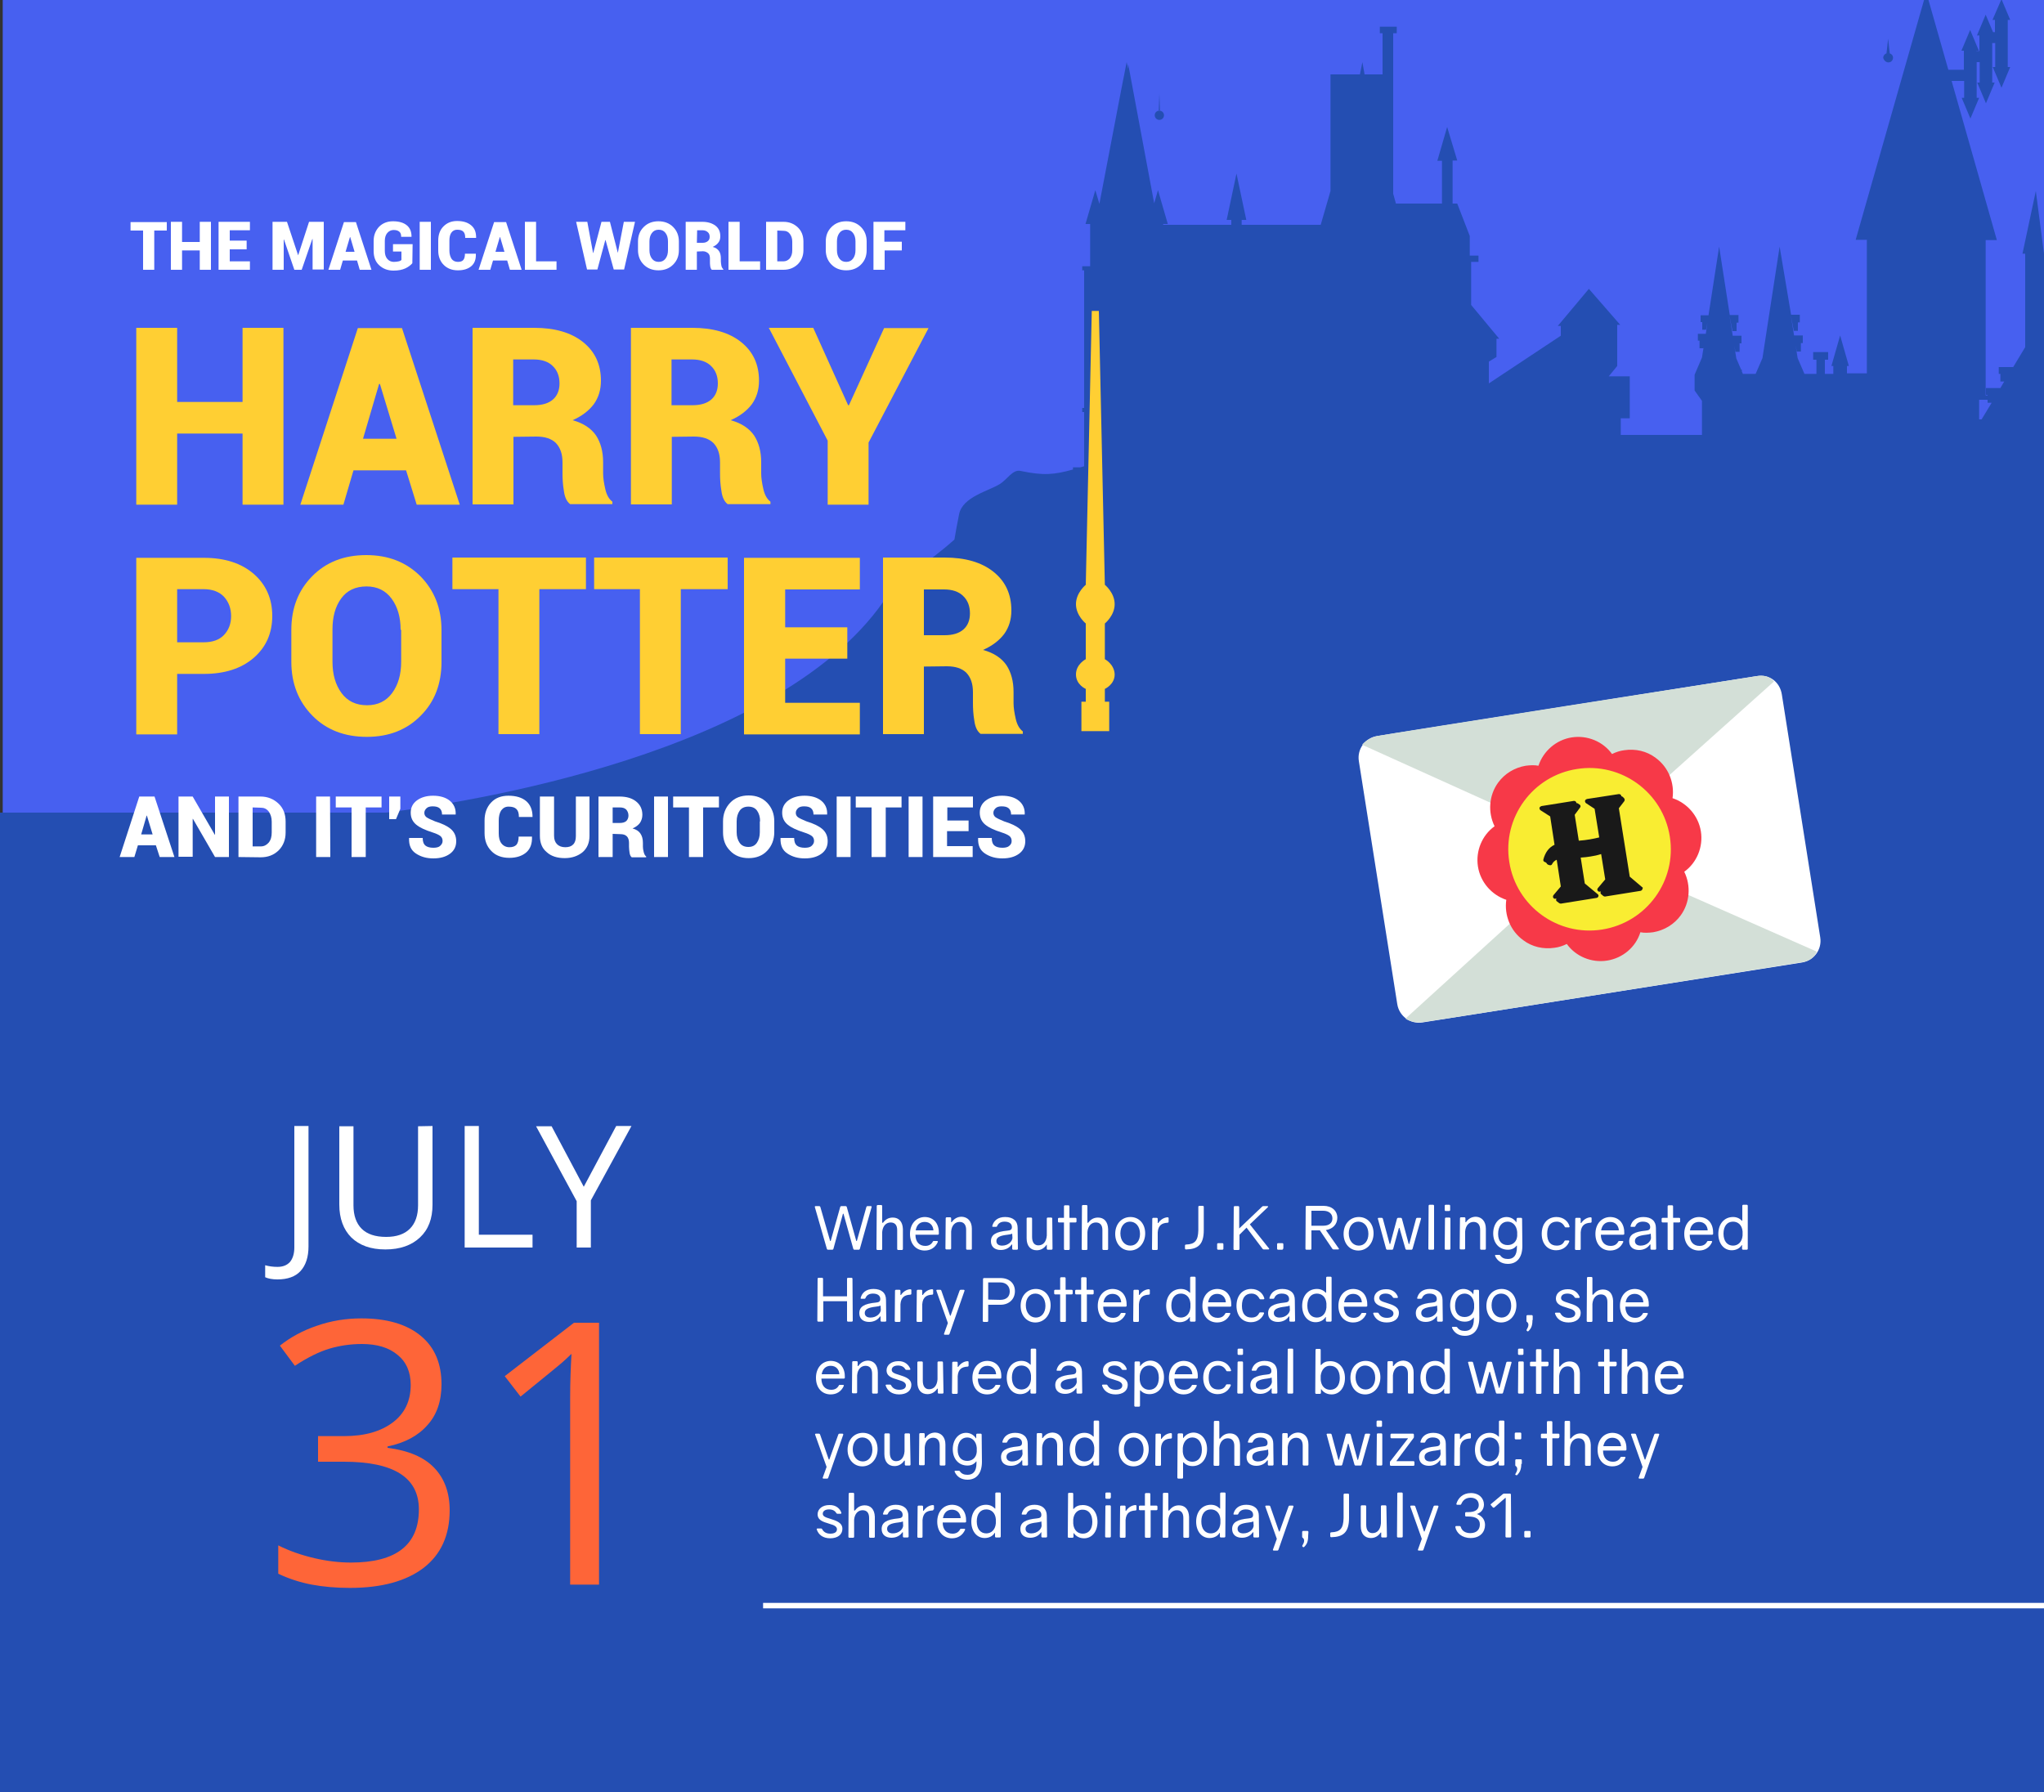 <?xml version="1.0" encoding="utf-8"?>
<!-- Generator: Adobe Illustrator 19.0.0, SVG Export Plug-In . SVG Version: 6.00 Build 0)  -->
<svg version="1.1" id="box1" xmlns="http://www.w3.org/2000/svg" xmlns:xlink="http://www.w3.org/1999/xlink" x="0px" y="0px"
	 viewBox="69 68.4 750 657.6" style="enable-background:new 69 68.4 750 657.6;" xml:space="preserve">
<rect x="69" y="68.4" width="750" height="657.6" fill="#333333" stroke="none"/>
<style type="text/css">
	.st0{fill:#4760F0;}
	.st1{fill:#244EB2;}
	.st2{fill:#FFFFFF;}
	.st3{fill:#FFCF33;}
	.st4{fill:#D3DFD7;}
	.st5{fill:#FE6538;}
	.st6{fill:none;stroke:#FFFFFF;stroke-width:2;stroke-miterlimit:10;}
	.st7{fill:#F73948;}
	.st8{fill:#F9ED32;}
	.st9{fill:#191919;}
</style>
<g id="blueBg">
	<rect id="XMLID_589_" x="70" y="67.7" class="st0" width="749" height="586.4"/>
</g>
<g id="hogwarts">
	<g id="XMLID_118_">
		<g id="XMLID_120_">
			<path id="XMLID_144_" class="st1" d="M761.9,91.3c1,0,1.7-0.8,1.7-1.7c0-0.8-0.5-1.4-1.2-1.6l-0.6-5.4l-0.6,5.4
				c-0.7,0.2-1.2,0.9-1.2,1.6C760.2,90.5,761,91.3,761.9,91.3z"/>
			<circle id="XMLID_142_" class="st1" cx="494.4" cy="110.7" r="1.7"/>
			<polygon id="XMLID_141_" class="st1" points="494.4,102.7 494.2,108.9 494.4,108.9 494.6,108.9 			"/>
			<path id="XMLID_129_" class="st1" d="M819,196.1v-34.6l-3-23l-4.9,23h1v34.3l-4.4,7.3h-5.3v2.5h0.6v2.8h1.4l-1.4,2.4h-5.3v2.5
				h0.6v0.2h-0.7v-57h4.1l-16.6-58.4h4.6v6.2h-0.9l3.2,7.6l3.2-7.6h-0.9V91.2h1.1v7.5h-0.9l3.2,7.6l3.2-7.6H800V84.2h1.1V93h-0.9
				l3.2,7.6l3.2-7.6h-0.9V75.7h0.9l-3.2-7.6l-3.3,7.6h0.9v4.5h-0.7l-2.7-6.4l-3.2,7.6h0.9v5.7h-1.1V87h0.9l-3.2-7.6l-3.2,7.6h0.9v7
				h-5.7l-7.4-26h-1.4l-25.2,88.4h4.1v49h-7.3v-2.7h0.7l-3.2-11.2l-3.2,11.2h0.7v2.9h-3.1v-5.2h1.2v-2.8h-5.5v2.8h1.2v5.2h-4.4
				l-2.5-5.8l-0.9-5.7v0.2l0.6,3.1h1.5v-3.1h0.7v-2.8h-3.2l-1.2-7.4l0.5,2.6l0.6,3.1h1.5v-3.1h0.7v-2.8h-3.2l-4.2-25l-6.3,40.9
				l-2.5,5.8h-4.7l-0.4-1l0.1-0.5h-0.3l-1.8-4.2l-0.9-5.7v0.2l0.6,3.1h1.5v-3.1h0.7v-2.8h-3.2l-1.2-7.4l0.5,2.6l0.6,3.1h1.5v-3.1
				h0.7V184h-3.2l-3.9-25.1l-3.9,25.2H693v2.5h0.6v2.8h1.4l0.5-2.6l-0.6,4.1H692v2.5h0.6v2.8h1.4l0.1-0.4l-0.6,3.8l-2.7,6.3h14.6
				l0,0h-14.6v5.8l2.7,3.8V228h-29.8v-6.1h3.3v-15.4h-7.7l3.1-3.8v-15.1h1.1L652,174.4L640.6,188h1.1v3.6l-26.4,17.5v-8l2.8-1.7
				v-6.7h1l-10.3-12.4l0,0v-15.8h2.7v-2.3h-3.2V155l-4.6-11.9H602v-15.8h1.7L600,115l-3.6,12.4h1.7v15.7h-16.9l-1-3.6V95.7V80.6h1.3
				v-2.4h-6.2v2.4h1v15.1h-6.6l-0.8-4.5l-0.9,4.5h-10.8v42.8l-3.6,12.4h-29v-1.8h1.7l-3.6-17l-3.6,17h1.7v1.8h-25v-0.3h1.7
				l-3.6-12.4l-1.4,4.8L483,92.1v1.6l-0.2-0.8v-0.8l-0.1,0.5l-0.3-1.4l-2.1,10.7l0,0l-7.9,41.3l-1.5-5l-3.6,12.4h1.7v15.5h-2.9v1.5
				h0.7v50.5h-0.7v1.5h0.7v19.9c-0.5,0.1-0.9,0.3-1.4,0.4h-2.7v0.8c-6.9,1.9-10.8,2.3-19.3,0.5c-2.8-0.6-4.9,3.2-7.5,4.8
				c-4.1,2.6-13.8,4.7-15,11.2c-0.6,3.1-1.2,6.1-1.7,9.2c-9.6,8.6-21.3,15.6-24.2,20c-37.8,58.9-156.6,76.8-184.4,80.2H69v360.1h750
				V196.1z M795.2,215.1h3.1v1.1h1.5l-3.7,6.1h-0.9L795.2,215.1L795.2,215.1z"/>
		</g>
	</g>
</g>
<g id="magical">
	<path id="XMLID_6001_" class="st2" d="M130.2,153h-4.6v14.4h-4.1V153h-4.6v-3.1h13.3V153z"/>
	<path id="XMLID_6003_" class="st2" d="M146.4,167.4h-4.1v-7.1h-6.5v7.1h-4.1v-17.6h4.1v7.4h6.5v-7.4h4.1V167.4z"/>
	<path id="XMLID_6005_" class="st2" d="M159.5,159.9h-6.2v4.4h7.4v3.1h-11.5v-17.6h11.5v3.1h-7.4v3.8h6.2V159.9z"/>
	<path id="XMLID_6007_" class="st2" d="M178.4,162.1L178.4,162.1l4-12.3h5.4v17.5h-4.1v-11.2h-0.1l-3.9,11.3H177l-3.8-11.1h-0.1
		v11.1H169v-17.6h5.3L178.4,162.1z"/>
	<path id="XMLID_6009_" class="st2" d="M200,164h-5.2l-1,3.4h-4.3l5.7-17.5h2.2l0,0l0,0h2.2l5.7,17.5H201L200,164z M195.8,160.8h3.3
		l-1.6-5.4h-0.1L195.8,160.8z"/>
	<path id="XMLID_6012_" class="st2" d="M220.3,165c-0.6,0.7-1.5,1.4-2.6,1.9s-2.5,0.8-4.3,0.8c-2.2,0-3.9-0.7-5.3-2
		c-1.4-1.3-2-3.1-2-5.2v-3.7c0-2.1,0.7-3.8,2-5.2c1.3-1.3,3-2,5.1-2c2.2,0,3.9,0.5,5.1,1.5s1.7,2.4,1.7,4.1v0.1h-3.8
		c0-0.9-0.2-1.5-0.7-1.9s-1.1-0.6-2.1-0.6c-0.9,0-1.7,0.4-2.3,1.1s-0.9,1.7-0.9,2.9v3.7c0,1.2,0.3,2.2,0.9,2.9
		c0.6,0.7,1.4,1.1,2.4,1.1c0.7,0,1.3-0.1,1.8-0.2c0.5-0.1,0.8-0.3,1-0.5v-3.1h-3.1V158h7.2L220.3,165L220.3,165z"/>
	<path id="XMLID_6014_" class="st2" d="M227.1,167.4H223v-17.6h4.1V167.4z"/>
	<path id="XMLID_6016_" class="st2" d="M243.6,161.5L243.6,161.5c0.1,2.1-0.5,3.6-1.7,4.6s-2.8,1.5-4.9,1.5c-2.2,0-3.9-0.7-5.2-2
		c-1.3-1.3-2-3.1-2-5.2v-3.7c0-2.1,0.6-3.9,1.9-5.2c1.3-1.3,2.9-2,5-2c2.2,0,3.9,0.5,5.2,1.6s1.8,2.5,1.8,4.5v0.1h-4
		c0-1.1-0.2-1.8-0.7-2.3s-1.2-0.7-2.3-0.7c-0.9,0-1.6,0.4-2.1,1.1c-0.5,0.7-0.7,1.7-0.7,2.9v3.7c0,1.2,0.3,2.2,0.8,3
		c0.5,0.7,1.3,1.1,2.3,1.1c0.9,0,1.6-0.2,2-0.7s0.6-1.2,0.6-2.3L243.6,161.5L243.6,161.5z"/>
	<path id="XMLID_6018_" class="st2" d="M255.1,164h-5.2l-1,3.4h-4.3l5.7-17.5h2.2l0,0l0,0h2.2l5.7,17.5h-4.3L255.1,164z
		 M250.8,160.8h3.3l-1.6-5.4h-0.1L250.8,160.8z"/>
	<path id="XMLID_6021_" class="st2" d="M265.7,164.3h7.5v3.1h-11.6v-17.6h4.1V164.3z"/>
	<path id="XMLID_6023_" class="st2" d="M295.7,161.2L295.7,161.2l2.2-11.4h4.1l-4,17.5h-3.8l-3-10.8h-0.1l-2.9,10.8h-3.8l-4-17.5
		h4.1l2.1,11.4h0.1l3-11.4h3.1L295.7,161.2z"/>
	<path id="XMLID_6025_" class="st2" d="M318.1,160.2c0,2.2-0.7,3.9-2.1,5.3c-1.4,1.4-3.2,2.1-5.4,2.1s-4-0.7-5.4-2.1
		c-1.4-1.4-2.1-3.2-2.1-5.3V157c0-2.2,0.7-3.9,2.1-5.3c1.4-1.4,3.2-2.1,5.4-2.1s4,0.7,5.4,2.1c1.4,1.4,2.1,3.2,2.1,5.3V160.2z
		 M314.1,157c0-1.3-0.3-2.3-0.9-3.1c-0.6-0.8-1.4-1.2-2.5-1.2s-1.9,0.4-2.5,1.2c-0.6,0.8-0.9,1.8-0.9,3.1v3.2c0,1.3,0.3,2.3,0.9,3.1
		c0.6,0.8,1.4,1.2,2.5,1.2s1.9-0.4,2.5-1.2c0.6-0.8,0.9-1.8,0.9-3.1V157z"/>
	<path id="XMLID_6028_" class="st2" d="M324.7,160.7v6.7h-4.1v-17.6h6.1c2,0,3.6,0.5,4.8,1.4c1.2,0.9,1.8,2.2,1.8,3.9
		c0,0.9-0.2,1.7-0.7,2.3c-0.5,0.7-1.2,1.2-2.1,1.6c1.1,0.3,1.8,0.8,2.3,1.5c0.5,0.7,0.7,1.6,0.7,2.7v1.1c0,0.5,0.1,1,0.2,1.6
		s0.4,1,0.7,1.3v0.2h-4.2c-0.3-0.2-0.5-0.7-0.6-1.3s-0.1-1.2-0.1-1.8v-1.1c0-0.8-0.2-1.5-0.7-1.9s-1.1-0.7-1.9-0.7L324.7,160.7
		L324.7,160.7z M324.7,157.5h2.1c0.8,0,1.4-0.2,1.9-0.6c0.5-0.4,0.7-0.9,0.7-1.6c0-0.7-0.2-1.3-0.7-1.7c-0.4-0.4-1.1-0.7-1.9-0.7h-2
		L324.7,157.5L324.7,157.5z"/>
	<path id="XMLID_6031_" class="st2" d="M340.4,164.3h7.5v3.1h-11.6v-17.6h4.1V164.3z"/>
	<path id="XMLID_6033_" class="st2" d="M350.1,167.4v-17.6h6.4c2.1,0,3.8,0.7,5.2,2c1.4,1.3,2.1,3.1,2.1,5.2v3.2
		c0,2.1-0.7,3.8-2.1,5.2c-1.4,1.3-3.1,2-5.2,2C356.5,167.4,350.1,167.4,350.1,167.4z M354.2,153v11.3h2.3c0.9,0,1.7-0.4,2.3-1.1
		c0.6-0.8,0.9-1.7,0.9-2.9v-3.2c0-1.2-0.3-2.1-0.9-2.9s-1.4-1.1-2.3-1.1L354.2,153L354.2,153z"/>
	<path id="XMLID_6036_" class="st2" d="M387,160.2c0,2.2-0.7,3.9-2.1,5.3c-1.4,1.4-3.2,2.1-5.4,2.1c-2.2,0-4-0.7-5.4-2.1
		c-1.4-1.4-2.1-3.2-2.1-5.3V157c0-2.2,0.7-3.9,2.1-5.3s3.2-2.1,5.4-2.1c2.2,0,4,0.7,5.4,2.1c1.4,1.4,2.1,3.2,2.1,5.3V160.2z
		 M382.9,157c0-1.3-0.3-2.3-0.9-3.1c-0.6-0.8-1.4-1.2-2.5-1.2s-1.9,0.4-2.5,1.2c-0.6,0.8-0.9,1.8-0.9,3.1v3.2c0,1.3,0.3,2.3,0.9,3.1
		c0.6,0.8,1.4,1.2,2.5,1.2s1.9-0.4,2.5-1.2c0.6-0.8,0.9-1.8,0.9-3.1V157z"/>
	<path id="XMLID_6039_" class="st2" d="M400,160.3h-6.4v7.1h-4.1v-17.6h11.7v3.1h-7.7v4.2h6.4v3.2H400z"/>
</g>
<g id="harry">
	<path id="XMLID_5972_" class="st3" d="M173,253.6h-15v-26.1h-24v26.1h-15v-64.9h15v27.2h24v-27.2h15V253.6z"/>
	<path id="XMLID_5974_" class="st3" d="M218,241h-19.3l-3.7,12.6h-15.8l21.1-64.8h8.1l0,0l0,0h8.1l21.2,64.8h-15.8L218,241z
		 M202.2,229.4h12.3l-6.1-20.1h-0.3L202.2,229.4z"/>
	<path id="XMLID_5977_" class="st3" d="M257.4,228.7v24.8h-15v-64.8H265c7.5,0,13.5,1.7,17.9,5.2s6.6,8.2,6.6,14.2
		c0,3.4-0.9,6.2-2.6,8.6c-1.8,2.4-4.4,4.4-7.8,5.9c4,1.1,6.8,3,8.6,5.6c1.7,2.6,2.6,5.9,2.6,9.8v4.1c0,1.7,0.3,3.6,0.8,5.8
		c0.5,2.2,1.4,3.7,2.6,4.6v0.9h-15.5c-1.2-0.9-2-2.5-2.3-4.9c-0.4-2.3-0.5-4.5-0.5-6.5v-3.9c0-3.1-0.8-5.4-2.4-7.1
		c-1.6-1.6-4-2.4-7.2-2.4L257.4,228.7L257.4,228.7z M257.4,217.1h7.6c3,0,5.3-0.7,6.9-2.1c1.6-1.4,2.4-3.4,2.4-5.9
		c0-2.6-0.8-4.8-2.5-6.4c-1.6-1.6-4-2.4-7-2.4h-7.5v16.8L257.4,217.1L257.4,217.1z"/>
	<path id="XMLID_5980_" class="st3" d="M315.5,228.7v24.8h-15v-64.8H323c7.5,0,13.5,1.7,17.9,5.2s6.6,8.2,6.6,14.2
		c0,3.4-0.9,6.2-2.6,8.6c-1.8,2.4-4.4,4.4-7.8,5.9c4,1.1,6.8,3,8.6,5.6c1.7,2.6,2.6,5.9,2.6,9.8v4.1c0,1.7,0.3,3.6,0.8,5.8
		c0.5,2.2,1.4,3.7,2.6,4.6v0.9H336c-1.2-0.9-2-2.5-2.3-4.9c-0.4-2.3-0.5-4.5-0.5-6.5v-3.9c0-3.1-0.8-5.4-2.4-7.1
		c-1.6-1.6-4-2.4-7.2-2.4L315.5,228.7L315.5,228.7z M315.5,217.1h7.6c3,0,5.3-0.7,6.9-2.1c1.6-1.4,2.4-3.4,2.4-5.9
		c0-2.6-0.8-4.8-2.5-6.4c-1.6-1.6-4-2.4-7-2.4h-7.5v16.8L315.5,217.1L315.5,217.1z"/>
	<path id="XMLID_5983_" class="st3" d="M380.2,217.1h0.3l12.9-28.3h16.3l-22,42v22.8h-15v-23.5l-21.6-41.4h16.3L380.2,217.1z"/>
</g>
<g id="potter">
	<path id="XMLID_5985_" class="st3" d="M134,315.7v22.2h-15v-64.8h24.8c7.7,0,13.8,2,18.3,5.9s6.8,9.1,6.8,15.4
		c0,6.4-2.3,11.5-6.8,15.4s-10.6,5.9-18.3,5.9H134L134,315.7z M134,304.1h9.7c3.3,0,5.8-0.9,7.5-2.7s2.6-4.1,2.6-6.9
		c0-2.9-0.9-5.2-2.6-7.1c-1.7-1.8-4.2-2.8-7.5-2.8H134V304.1z"/>
	<path id="XMLID_5988_" class="st3" d="M231,311.3c0,8-2.5,14.6-7.6,19.7c-5.1,5.2-11.7,7.8-19.8,7.8c-8.2,0-14.9-2.6-20-7.8
		s-7.7-11.8-7.7-19.7v-11.7c0-8,2.5-14.5,7.6-19.7s11.7-7.8,19.9-7.8c8.1,0,14.7,2.6,19.9,7.8c5.1,5.2,7.7,11.8,7.7,19.7L231,311.3
		L231,311.3z M216,299.5c0-4.6-1.1-8.4-3.3-11.4s-5.3-4.5-9.2-4.5c-4.1,0-7.2,1.5-9.3,4.4c-2.2,3-3.2,6.8-3.2,11.4v11.8
		c0,4.7,1.1,8.5,3.3,11.5s5.3,4.5,9.4,4.5c3.9,0,7-1.5,9.2-4.5s3.3-6.8,3.3-11.5v-11.7L216,299.5L216,299.5z"/>
	<path id="XMLID_5991_" class="st3" d="M284,284.6h-17.1v53.2h-15v-53.2H235V273h49V284.6z"/>
	<path id="XMLID_5993_" class="st3" d="M335.9,284.6h-17.1v53.2h-15v-53.2H287V273h49v11.6H335.9z"/>
	<path id="XMLID_5995_" class="st3" d="M379.9,310.1h-22.8v16.2h27.4v11.6H342v-64.8h42.5v11.6h-27.4v13.9h22.8V310.1z"/>
	<path id="XMLID_5997_" class="st3" d="M408,313v24.8h-15V273h22.6c7.5,0,13.5,1.7,17.9,5.2s6.6,8.2,6.6,14.2c0,3.4-0.9,6.2-2.6,8.6
		c-1.8,2.4-4.4,4.4-7.8,5.9c4,1.1,6.8,3,8.6,5.6c1.7,2.6,2.6,5.9,2.6,9.8v4.1c0,1.7,0.3,3.6,0.8,5.8s1.4,3.7,2.6,4.6v0.9h-15.5
		c-1.2-0.9-2-2.5-2.3-4.9c-0.4-2.3-0.5-4.5-0.5-6.5v-3.9c0-3.1-0.8-5.4-2.4-7.1c-1.6-1.6-4-2.4-7.2-2.4L408,313L408,313z M408,301.5
		h7.6c3,0,5.3-0.7,6.9-2.1s2.4-3.4,2.4-5.9c0-2.6-0.8-4.8-2.5-6.4c-1.6-1.6-4-2.4-7-2.4H408V301.5z"/>
</g>
<g id="curiosities">
	<path id="XMLID_5929_" class="st2" d="M126.2,378.6h-6.6l-1.3,4.3h-5.4l7.2-22.2h2.8l0,0l0,0h2.8l7.3,22.2h-5.4L126.2,378.6z
		 M120.8,374.6h4.2l-2.1-6.9h-0.1L120.8,374.6z"/>
	<path id="XMLID_5932_" class="st2" d="M153,382.9h-5.1l-8.1-14h-0.1v13.9h-5.2v-22.1h5.2l8.1,14h0.1v-14h5.1V382.9z"/>
	<path id="XMLID_5934_" class="st2" d="M156.5,382.9v-22.2h8.1c2.6,0,4.8,0.9,6.6,2.6s2.6,3.9,2.6,6.6v4c0,2.7-0.9,4.9-2.6,6.6
		c-1.8,1.7-3.9,2.5-6.6,2.5L156.5,382.9L156.5,382.9z M161.7,364.7V379h3c1.2,0,2.1-0.5,2.9-1.4c0.8-1,1.1-2.2,1.1-3.7v-4
		c0-1.5-0.4-2.7-1.1-3.7c-0.8-1-1.7-1.4-2.9-1.4L161.7,364.7L161.7,364.7z"/>
	<path id="XMLID_5937_" class="st2" d="M190.2,382.9H185v-22.2h5.1L190.2,382.9L190.2,382.9z"/>
	<path id="XMLID_5939_" class="st2" d="M209.1,364.7h-5.9v18.2H198v-18.2h-5.8v-4H209v4H209.1z"/>
	<path id="XMLID_5941_" class="st2" d="M215.9,365.2l-1.6,3.8h-2.5v-8.3h4.1V365.2z"/>
	<path id="XMLID_5943_" class="st2" d="M231.4,377c0-0.8-0.3-1.4-0.8-1.8s-1.5-0.9-2.8-1.3c-2.8-0.9-4.8-1.8-6.1-2.9s-2-2.5-2-4.4
		s0.8-3.4,2.3-4.5s3.5-1.7,5.9-1.7c2.5,0,4.6,0.6,6.1,1.8s2.3,2.9,2.2,5v0.1h-5c0-1-0.3-1.8-0.9-2.3c-0.6-0.5-1.4-0.7-2.6-0.7
		c-0.9,0-1.7,0.2-2.2,0.7s-0.8,1-0.8,1.7s0.3,1.2,0.8,1.6c0.6,0.4,1.6,0.9,3.1,1.5c2.6,0.8,4.5,1.7,5.8,2.8s2,2.6,2,4.5
		c0,2-0.8,3.5-2.3,4.6s-3.5,1.7-6.1,1.7c-2.5,0-4.6-0.6-6.4-1.8c-1.8-1.2-2.6-3-2.5-5.6v-0.1h5c0,1.3,0.3,2.2,1,2.8
		c0.6,0.5,1.6,0.8,2.9,0.8c1.1,0,1.9-0.2,2.4-0.6C231.1,378.3,231.4,377.7,231.4,377z"/>
	<path id="XMLID_5945_" class="st2" d="M264.2,375.4L264.2,375.4c0.1,2.6-0.6,4.5-2.1,5.8s-3.6,2-6.2,2c-2.7,0-5-0.8-6.6-2.5
		c-1.7-1.7-2.5-3.9-2.5-6.6v-4.6c0-2.7,0.8-4.9,2.4-6.6c1.6-1.7,3.7-2.5,6.4-2.5c2.8,0,5,0.7,6.5,2s2.3,3.2,2.3,5.7v0.1h-5
		c0-1.4-0.3-2.3-0.9-2.9s-1.5-0.9-2.9-0.9c-1.2,0-2,0.5-2.7,1.4c-0.6,0.9-0.9,2.2-0.9,3.7v4.7c0,1.6,0.3,2.8,1,3.7s1.7,1.4,2.9,1.4
		s2-0.3,2.6-0.9c0.5-0.6,0.8-1.6,0.8-3L264.2,375.4L264.2,375.4z"/>
	<path id="XMLID_5947_" class="st2" d="M285.3,360.7v14.4c0,2.5-0.8,4.5-2.5,6c-1.7,1.4-3.9,2.2-6.6,2.2s-5-0.7-6.6-2.2
		c-1.7-1.4-2.5-3.4-2.5-6v-14.4h5.2v14.4c0,1.4,0.4,2.4,1.1,3.1s1.7,1.1,3,1.1s2.2-0.3,2.9-1c0.7-0.7,1-1.7,1-3.1v-14.5H285.3z"/>
	<path id="XMLID_5949_" class="st2" d="M293.8,374.4v8.5h-5.2v-22.2h7.7c2.6,0,4.6,0.6,6.1,1.8s2.3,2.8,2.3,4.9c0,1.1-0.3,2.1-0.9,3
		c-0.6,0.8-1.5,1.5-2.7,2c1.4,0.4,2.3,1,2.9,1.9s0.9,2,0.9,3.4v1.4c0,0.6,0.1,1.2,0.3,2s0.5,1.3,0.9,1.6v0.3h-5.3
		c-0.4-0.3-0.7-0.9-0.8-1.7c-0.1-0.8-0.2-1.5-0.2-2.2v-1.4c0-1.1-0.3-1.9-0.8-2.4c-0.6-0.6-1.4-0.8-2.5-0.8L293.8,374.4L293.8,374.4
		L293.8,374.4z M293.8,370.4h2.6c1,0,1.8-0.2,2.4-0.7c0.5-0.5,0.8-1.2,0.8-2c0-0.9-0.3-1.6-0.8-2.2c-0.6-0.6-1.4-0.8-2.4-0.8h-2.6
		V370.4z"/>
	<path id="XMLID_5952_" class="st2" d="M314.1,382.9H309v-22.2h5.1V382.9z"/>
	<path id="XMLID_5954_" class="st2" d="M332.9,364.7H327v18.2h-5.2v-18.2H316v-4h16.8v4H332.9z"/>
	<path id="XMLID_5956_" class="st2" d="M353.1,373.8c0,2.7-0.9,5-2.6,6.8s-4,2.7-6.8,2.7s-5.1-0.9-6.8-2.7c-1.8-1.8-2.6-4-2.6-6.8
		v-4c0-2.7,0.9-5,2.6-6.8s4-2.7,6.8-2.7s5.1,0.9,6.8,2.7c1.7,1.8,2.6,4,2.6,6.8V373.8z M347.9,369.8c0-1.6-0.4-2.9-1.1-3.9
		s-1.8-1.5-3.2-1.5c-1.4,0-2.5,0.5-3.2,1.5s-1.1,2.3-1.1,3.9v4c0,1.6,0.4,2.9,1.1,3.9s1.8,1.5,3.2,1.5c1.4,0,2.4-0.5,3.1-1.5
		s1.1-2.3,1.1-3.9v-4H347.9z"/>
	<path id="XMLID_5959_" class="st2" d="M367.7,377c0-0.8-0.3-1.4-0.8-1.8s-1.5-0.9-2.8-1.3c-2.8-0.9-4.8-1.8-6.1-2.9
		c-1.3-1.1-2-2.5-2-4.4s0.8-3.4,2.3-4.5s3.5-1.7,5.9-1.7c2.5,0,4.6,0.6,6.1,1.8s2.3,2.9,2.2,5v0.1h-5c0-1-0.3-1.8-0.9-2.3
		s-1.4-0.7-2.6-0.7c-0.9,0-1.7,0.2-2.2,0.7s-0.8,1-0.8,1.7s0.3,1.2,0.8,1.6c0.6,0.4,1.6,0.9,3.1,1.5c2.6,0.8,4.5,1.7,5.8,2.8
		s2,2.6,2,4.5c0,2-0.8,3.5-2.3,4.6s-3.5,1.7-6.1,1.7c-2.5,0-4.6-0.6-6.4-1.8s-2.6-3-2.5-5.6v-0.1h5c0,1.3,0.3,2.2,1,2.8
		c0.6,0.5,1.6,0.8,2.9,0.8c1.1,0,1.9-0.2,2.4-0.6C367.4,378.3,367.7,377.7,367.7,377z"/>
	<path id="XMLID_5961_" class="st2" d="M381.1,382.9H376v-22.2h5.1V382.9z"/>
	<path id="XMLID_5963_" class="st2" d="M399.9,364.7H394v18.2h-5.2v-18.2H383v-4h16.8v4H399.9z"/>
	<path id="XMLID_5965_" class="st2" d="M407.5,382.9h-5.1v-22.2h5.1V382.9z"/>
	<path id="XMLID_5967_" class="st2" d="M424.3,373.4h-7.8v5.5h9.4v4h-14.5v-22.2H426v4h-9.4v4.8h7.8v3.9L424.3,373.4L424.3,373.4z"
		/>
	<path id="XMLID_5969_" class="st2" d="M440.2,377c0-0.8-0.3-1.4-0.8-1.8s-1.5-0.9-2.8-1.3c-2.8-0.9-4.8-1.8-6.1-2.9
		c-1.3-1.1-2-2.5-2-4.4s0.8-3.4,2.3-4.5s3.5-1.7,5.9-1.7c2.5,0,4.6,0.6,6.1,1.8s2.3,2.9,2.2,5v0.1h-5c0-1-0.3-1.8-0.9-2.3
		s-1.4-0.7-2.6-0.7c-0.9,0-1.7,0.2-2.2,0.7s-0.8,1-0.8,1.7s0.3,1.2,0.8,1.6c0.6,0.4,1.6,0.9,3.1,1.5c2.6,0.8,4.5,1.7,5.8,2.8
		s2,2.6,2,4.5c0,2-0.8,3.5-2.3,4.6s-3.5,1.7-6.1,1.7c-2.5,0-4.6-0.6-6.4-1.8s-2.6-3-2.5-5.6v-0.1h5c0,1.3,0.3,2.2,1,2.8
		c0.6,0.5,1.6,0.8,2.9,0.8c1.1,0,1.9-0.2,2.4-0.6C440,378.3,440.2,377.7,440.2,377z"/>
</g>
<g id="titleWand">
	<path id="XMLID_7_" class="st3" d="M474.4,310.3v-13.1c0,0,3.6-2.9,3.6-7.1s-3.6-7.1-3.6-7.1l-2.2-100.5h-1.3h-1.3L467.4,283
		c0,0-3.6,2.9-3.6,7.1s3.6,7.1,3.6,7.1v13.1c0,0-3.6,1.8-3.6,5.6s3.6,5.3,3.6,5.3v4.7h-1.6v10.8h5.1h5.1v-10.8h-1.6v-4.7
		c0,0,3.6-1.6,3.6-5.3C477.9,312.1,474.4,310.3,474.4,310.3z"/>
</g>
<g id="letter">
	<g id="XMLID_94_">
		<g id="white_2_">
			<g id="XMLID_114_">
				<path id="XMLID_116_" class="st2" d="M590.9,443.6c-4.4,0.7-8.5-2.3-9.2-6.7l-14.1-89.2c-0.7-4.4,2.3-8.5,6.7-9.2l139.3-22
					c4.8-0.8,8.5,2.3,9.2,6.7l14.1,89.2c0.7,4.4-2.3,8.5-6.7,9.2L590.9,443.6z"/>
			</g>
		</g>
		<path id="lower_1_" class="st4" d="M719.9,318.5L652,379.3l-83.2-37.6c0,0,1.6-2.3,5.5-3.2c3.9-0.8,136.5-21.6,139.3-22
			C718.2,315.7,719.9,318.5,719.9,318.5z"/>
		<path id="upper_1_" class="st4" d="M735.6,417.6l-83.4-36.8l-67.5,61.4c0,0,2.2,1.7,6.2,1.3s136.5-21.6,139.3-22
			C734.8,420.8,735.6,417.6,735.6,417.6z"/>
	</g>
</g>
<g id="july31">
	<g id="XMLID_5919_">
		<path id="XMLID_5920_" class="st2" d="M170.8,537.9c-1.9,0-3.4-0.3-4.5-0.8v-4.4c1.4,0.4,2.9,0.6,4.5,0.6c2,0,3.5-0.6,4.6-1.8
			c1-1.2,1.6-3,1.6-5.3v-44.6h5.2v44.2c0,3.9-1,6.9-2.9,9C177.4,536.9,174.5,537.9,170.8,537.9z"/>
		<path id="XMLID_5922_" class="st2" d="M227.7,481.6v28.9c0,5.1-1.5,9.1-4.6,12s-7.3,4.4-12.7,4.4s-9.5-1.5-12.5-4.4
			c-2.9-2.9-4.4-7-4.4-12.1v-28.7h5.2v29c0,3.7,1,6.6,3,8.6s5,3,9,3c3.8,0,6.7-1,8.7-3s3-4.9,3-8.6v-29L227.7,481.6L227.7,481.6z"/>
		<path id="XMLID_5924_" class="st2" d="M239.5,526.2v-44.6h5.2v39.9h19.7v4.7H239.5L239.5,526.2z"/>
		<path id="XMLID_5926_" class="st2" d="M283.2,503.9l11.9-22.3h5.6l-14.9,27.3v17.3h-5.2v-17l-14.9-27.5h5.7L283.2,503.9z"/>
	</g>
	<g id="XMLID_5914_">
		<g id="XMLID_271_">
			<path id="XMLID_274_" class="st5" d="M231,576.4c0,6.1-1.7,11.2-5.2,15c-3.4,3.9-8.3,6.5-14.6,7.8v0.5c7.7,1,13.4,3.4,17.2,7.4
				c3.7,3.9,5.6,9.1,5.6,15.5c0,9.2-3.2,16.2-9.5,21.1c-6.4,4.9-15.4,7.4-27.1,7.4c-5.1,0-9.7-0.4-14-1.2c-4.2-0.8-8.3-2.1-12.3-4
				v-10.4c4.2,2.1,8.6,3.6,13.3,4.7c4.7,1.1,9.2,1.6,13.4,1.6c16.6,0,24.9-6.5,24.9-19.5c0-11.7-9.2-17.5-27.5-17.5h-9.5v-9.4h9.6
				c7.5,0,13.4-1.7,17.8-5s6.6-7.9,6.6-13.8c0-4.7-1.6-8.4-4.8-11c-3.2-2.7-7.6-4-13.1-4c-4.2,0-8.2,0.6-11.9,1.7
				c-3.7,1.1-8,3.2-12.7,6.3l-5.5-7.4c3.9-3.1,8.5-5.6,13.6-7.3c5.1-1.8,10.6-2.7,16.3-2.7c9.3,0,16.6,2.1,21.8,6.4
				S231,568.9,231,576.4z"/>
			<path id="XMLID_272_" class="st5" d="M288.8,649.9h-10.6v-68.5c0-5.7,0.2-11.1,0.5-16.2c-0.9,0.9-2,1.9-3.1,2.9
				s-6.4,5.3-15.6,12.8l-5.8-7.5l25.4-19.6h9.2V649.9L288.8,649.9z"/>
		</g>
	</g>
</g>
<g id="julyText">
	<g id="XMLID_5602_">
		<path id="XMLID_5603_" class="st2" d="M388.5,511c0.3,0,0.4,0.2,0.3,0.4l-4.3,15.3c-0.1,0.2-0.2,0.3-0.4,0.3h-1.6
			c-0.2,0-0.3-0.1-0.4-0.3l-3.6-12.9h-0.2l-3.5,12.9c-0.1,0.2-0.2,0.3-0.4,0.3h-1.6c-0.2,0-0.3-0.1-0.4-0.3l-4.4-15.3
			c-0.1-0.2,0-0.4,0.3-0.4h1.3c0.2,0,0.3,0.1,0.4,0.3l3.6,12.5h0.2l3.5-12.5c0.1-0.2,0.2-0.3,0.4-0.3h1.6c0.2,0,0.3,0.1,0.4,0.3
			l3.5,12.5h0.2l3.5-12.5c0.1-0.2,0.2-0.3,0.4-0.3L388.5,511L388.5,511z"/>
		<path id="XMLID_5605_" class="st2" d="M393,517.1c0.9-1.2,2-1.9,3.6-1.9c2.2,0,3.6,1.5,3.7,4.2v7.3c0,0.2-0.1,0.4-0.4,0.4h-1.3
			c-0.2,0-0.4-0.1-0.4-0.4v-6.9c0-1.9-0.9-2.8-2.4-2.8c-1.6,0-2.9,1.2-3.1,3.5v6.2c0,0.2-0.1,0.4-0.4,0.4H391
			c-0.2,0-0.4-0.1-0.4-0.4l0.1-15.7c0-0.2,0.1-0.4,0.4-0.4h1.2c0.2,0,0.4,0.1,0.4,0.4v6.1L393,517.1L393,517.1z"/>
		<path id="XMLID_5607_" class="st2" d="M413.5,521.1c0,0.2-0.1,0.4-0.4,0.4h-8.2c0,2.6,1.4,4.1,3.6,4.1c1.3,0,2.2-0.5,2.8-1.6
			c0.1-0.2,0.2-0.2,0.4-0.2h1.1c0.3,0,0.4,0.2,0.3,0.4c-0.9,2-2.6,3.1-4.8,3.1c-3.2,0-5.4-2.4-5.4-6.1c0-3.7,2.3-6.2,5.5-6.2
			C411.9,515.1,413.6,517.7,413.5,521.1z M405,519.9h6.5c-0.1-1.7-1.2-3.1-3.2-3.1S405.3,518.1,405,519.9z"/>
		<path id="XMLID_5610_" class="st2" d="M425.6,519.3v7.3c0,0.2-0.1,0.4-0.4,0.4h-1.3c-0.2,0-0.4-0.1-0.4-0.4v-6.9
			c0-1.9-0.9-2.9-2.4-2.9c-1.6,0-2.9,1.2-3.1,3.5v6.2c0,0.2-0.1,0.4-0.4,0.4h-1.3c-0.2,0-0.4-0.1-0.4-0.4l0.1-11
			c0-0.2,0.1-0.4,0.4-0.4h1.2c0.2,0,0.4,0.1,0.4,0.4v1.4h0.2c0.9-1.3,2.1-2,3.7-2C424.1,515,425.6,516.6,425.6,519.3z"/>
		<path id="XMLID_5612_" class="st2" d="M442.4,519l0.1,7.6c0,0.2-0.1,0.4-0.4,0.4h-1.3c-0.2,0-0.4-0.1-0.4-0.4v-1.5h-0.2
			c-0.8,1.2-2.2,2-4,2c-2.1,0-3.6-1.1-3.6-3.2c0-2.4,1.8-3.5,6.1-3.9c1.1-0.1,1.6-0.4,1.6-1.3c0-1.2-0.9-2-2.7-2
			c-1.4,0-2.3,0.6-2.7,1.6c-0.1,0.2-0.2,0.3-0.4,0.3h-1.1c-0.2,0-0.4-0.1-0.3-0.3c0.5-2,2.1-3.3,4.7-3.3
			C440.8,515,442.4,516.5,442.4,519z M440.4,521.1c-0.4,0.2-0.9,0.3-1.7,0.4c-2.7,0.3-4.1,0.9-4.1,2.3c0,1.1,0.8,1.7,2.1,1.7
			c2.2,0,3.7-1.5,3.8-2.8L440.4,521.1L440.4,521.1z"/>
		<path id="XMLID_5615_" class="st2" d="M455.2,526.6c0,0.2-0.1,0.4-0.4,0.4h-1.3c-0.2,0-0.4-0.1-0.4-0.4v-1.4H453
			c-0.9,1.3-2.1,2-3.6,2c-2.2,0-3.7-1.5-3.7-4.4v-7.2c0-0.2,0.1-0.4,0.4-0.4h1.2c0.2,0,0.4,0.1,0.4,0.4v6.7c0,2.1,0.9,3.1,2.3,3.1
			c1.7,0,2.9-1.2,3.1-3.6v-6.2c0-0.2,0.1-0.4,0.4-0.4h1.2c0.2,0,0.4,0.1,0.4,0.4L455.2,526.6z"/>
		<path id="XMLID_5617_" class="st2" d="M464,516.6c0,0.2-0.1,0.4-0.4,0.4h-2.1v9.7c0,0.2-0.1,0.4-0.4,0.4h-1.3
			c-0.2,0-0.4-0.1-0.4-0.4V517h-1.8c-0.2,0-0.4-0.1-0.4-0.4v-0.9c0-0.2,0.1-0.4,0.4-0.4h1.8v-4.2c0-0.2,0.1-0.4,0.4-0.4h1.2
			c0.2,0,0.4,0.1,0.4,0.4v4.2h2.2c0.2,0,0.4,0.1,0.4,0.4L464,516.6L464,516.6z"/>
		<path id="XMLID_5619_" class="st2" d="M468.3,517.1c0.9-1.2,2-1.9,3.6-1.9c2.2,0,3.6,1.5,3.7,4.2v7.3c0,0.2-0.1,0.4-0.4,0.4h-1.3
			c-0.2,0-0.4-0.1-0.4-0.4v-6.9c0-1.9-0.9-2.8-2.4-2.8c-1.6,0-2.9,1.2-3.1,3.5v6.2c0,0.2-0.1,0.4-0.4,0.4h-1.3
			c-0.2,0-0.4-0.1-0.4-0.4L466,511c0-0.2,0.1-0.4,0.4-0.4h1.2c0.2,0,0.4,0.1,0.4,0.4v6.1H468.3L468.3,517.1z"/>
		<path id="XMLID_5621_" class="st2" d="M489.2,521c0,3.6-2.4,6.3-5.6,6.3c-3.1,0-5.4-2.5-5.4-6.1c0-3.7,2.4-6.2,5.6-6.2
			C486.9,515,489.2,517.4,489.2,521z M480.1,521c0,2.7,1.6,4.5,3.7,4.5c2,0,3.5-1.7,3.5-4.3c0-2.8-1.6-4.5-3.7-4.5
			C481.6,516.7,480.1,518.4,480.1,521z"/>
		<path id="XMLID_5624_" class="st2" d="M497.8,516.7c0,0.2-0.1,0.4-0.4,0.4c-1.9,0.1-3.4,0.8-3.6,3.5v6.1c0,0.2-0.1,0.4-0.4,0.4
			h-1.3c-0.2,0-0.4-0.1-0.4-0.4l0.1-11c0-0.2,0.1-0.4,0.4-0.4h1.2c0.2,0,0.4,0.1,0.4,0.4v1.5h0.2c0.8-1.2,2-2,3.4-2.1
			c0.2,0,0.4,0.1,0.4,0.3L497.8,516.7L497.8,516.7z"/>
		<path id="XMLID_5626_" class="st2" d="M510.7,519.8c0,5.3-2.1,7-6.5,7.1c-0.2,0-0.4-0.1-0.4-0.4v-1c0-0.2,0.1-0.4,0.4-0.4
			c3.3-0.1,4.4-1.5,4.5-5.2v-8.6c0-0.2,0.1-0.4,0.4-0.4h1.2c0.2,0,0.4,0.1,0.4,0.4V519.8z"/>
		<path id="XMLID_5628_" class="st2" d="M517.9,526.6c0,0.2-0.1,0.4-0.4,0.4H516c-0.2,0-0.4-0.1-0.4-0.4V525c0-0.2,0.1-0.4,0.4-0.4
			h1.5c0.2,0,0.4,0.1,0.4,0.4V526.6z"/>
		<path id="XMLID_5630_" class="st2" d="M523.8,521.5v5.2c0,0.2-0.1,0.4-0.4,0.4H522c-0.2,0-0.4-0.1-0.4-0.4l0.1-15.3
			c0-0.2,0.1-0.4,0.4-0.4h1.2c0.2,0,0.4,0.1,0.4,0.4v7.8l8.4-8c0.1-0.1,0.2-0.2,0.4-0.2h1.5c0.3,0,0.4,0.2,0.2,0.4l-6.6,6.3l7,8.8
			c0.2,0.2,0.1,0.4-0.2,0.4h-1.7c-0.2,0-0.3-0.1-0.4-0.2l-5.9-7.8L523.8,521.5z"/>
		<path id="XMLID_5632_" class="st2" d="M539.8,526.6c0,0.2-0.1,0.4-0.4,0.4H538c-0.2,0-0.4-0.1-0.4-0.4V525c0-0.2,0.1-0.4,0.4-0.4
			h1.5c0.2,0,0.4,0.1,0.4,0.4v1.6H539.8z"/>
		<path id="XMLID_5634_" class="st2" d="M550.2,519.9v6.7c0,0.2-0.1,0.4-0.4,0.4h-1.4c-0.2,0-0.4-0.1-0.4-0.4l0.1-15.3
			c0-0.2,0.1-0.4,0.4-0.4h6.1c3.1,0,5.1,1.8,5.1,4.4c0,2.3-1.6,4.1-4.2,4.5l4.7,6.7c0.2,0.2,0.1,0.4-0.2,0.4h-1.7
			c-0.2,0-0.3-0.1-0.4-0.2l-4.6-6.8L550.2,519.9L550.2,519.9z M554.5,518.2c2.3,0,3.4-1.1,3.4-2.7c0-1.7-1.3-2.8-3.4-2.8h-4.3v5.5
			H554.5z"/>
		<path id="XMLID_5637_" class="st2" d="M573,521c0,3.6-2.4,6.3-5.6,6.3c-3.1,0-5.4-2.5-5.4-6.1c0-3.7,2.4-6.2,5.6-6.2
			C570.7,515,573,517.4,573,521z M563.9,521c0,2.7,1.6,4.5,3.7,4.5c2,0,3.5-1.7,3.5-4.3c0-2.8-1.6-4.5-3.7-4.5
			C565.4,516.7,563.9,518.4,563.9,521z"/>
		<path id="XMLID_5640_" class="st2" d="M590.1,515.3c0.3,0,0.4,0.2,0.3,0.4l-3.1,11c-0.1,0.2-0.2,0.3-0.4,0.3h-1.8
			c-0.2,0-0.3-0.1-0.4-0.3l-2.2-7.7h-0.2l-2.1,7.7c-0.1,0.2-0.2,0.3-0.4,0.3H578c-0.2,0-0.3-0.1-0.4-0.3l-3-11
			c-0.1-0.2,0-0.4,0.3-0.4h1.1c0.2,0,0.3,0.1,0.4,0.3l2.5,9.3h0.2l2.5-9.3c0.1-0.2,0.2-0.3,0.4-0.3h1c0.2,0,0.3,0.1,0.4,0.3l2.5,9.3
			h0.2l2.5-9.3c0.1-0.2,0.2-0.3,0.4-0.3H590.1z"/>
		<path id="XMLID_5642_" class="st2" d="M595.2,526.6c0,0.2-0.1,0.4-0.4,0.4h-1.3c-0.2,0-0.4-0.1-0.4-0.4l0.1-15.7
			c0-0.2,0.1-0.4,0.4-0.4h1.2c0.2,0,0.4,0.1,0.4,0.4V526.6z"/>
		<path id="XMLID_5644_" class="st2" d="M601.2,526.6c0,0.2-0.1,0.4-0.4,0.4h-1.3c-0.2,0-0.4-0.1-0.4-0.4l0.1-11
			c0-0.2,0.1-0.4,0.4-0.4h1.2c0.2,0,0.4,0.1,0.4,0.4V526.6z M601.1,512.4c0,0.2-0.1,0.4-0.4,0.4h-1.2c-0.2,0-0.4-0.1-0.4-0.4v-1.5
			c0-0.2,0.1-0.4,0.4-0.4h1.2c0.2,0,0.4,0.1,0.4,0.4V512.4z"/>
		<path id="XMLID_5647_" class="st2" d="M614.2,519.3v7.3c0,0.2-0.1,0.4-0.4,0.4h-1.3c-0.2,0-0.4-0.1-0.4-0.4v-6.9
			c0-1.9-0.9-2.9-2.4-2.9c-1.6,0-2.9,1.2-3.1,3.5v6.2c0,0.2-0.1,0.4-0.4,0.4H605c-0.2,0-0.4-0.1-0.4-0.4l0.1-11
			c0-0.2,0.1-0.4,0.4-0.4h1.2c0.2,0,0.4,0.1,0.4,0.4v1.4h0.2c0.9-1.3,2.1-2,3.7-2C612.7,515,614.2,516.6,614.2,519.3z"/>
		<path id="XMLID_5649_" class="st2" d="M625.4,517L625.4,517l0.1-1.3c0-0.2,0.1-0.4,0.4-0.4h1.2c0.2,0,0.4,0.1,0.4,0.4l0.1,9.9
			c0,4.4-2.1,6.6-5.3,6.6c-2.3,0-3.9-1.1-4.7-2.9c-0.1-0.2,0-0.4,0.3-0.4h1.2c0.2,0,0.3,0.1,0.4,0.2c0.6,0.9,1.5,1.3,2.8,1.3
			c2,0,3.3-1.2,3.3-4.3v-0.6h-0.1c-0.8,1-1.8,1.5-3.2,1.5c-3.2,0-5.4-2.4-5.4-6c0-3.4,2-6,4.9-6C623.2,515,624.6,515.7,625.4,517z
			 M618.7,521.2c0,2.6,1.3,4.1,3.5,4.1c1.8,0,3.3-1.1,3.5-3.3v-1.5c-0.2-2.4-1.7-3.8-3.5-3.8C620.1,516.7,618.7,518.4,618.7,521.2z"
			/>
		<path id="XMLID_5652_" class="st2" d="M644.9,518.4c0.1,0.2-0.1,0.4-0.3,0.4h-1.1c-0.2,0-0.3-0.1-0.4-0.3
			c-0.6-1.1-1.5-1.8-2.9-1.8c-2.2,0-3.5,1.5-3.5,4.5c0,2.9,1.3,4.3,3.5,4.3c1.5,0,2.3-0.6,2.8-1.6c0.1-0.2,0.2-0.3,0.4-0.3h1.1
			c0.2,0,0.4,0.2,0.3,0.4c-0.6,1.6-2.2,3.2-4.8,3.2c-3.2,0-5.3-2.4-5.3-6c0-3.8,2.2-6.2,5.4-6.2C642.7,515,644.4,516.6,644.9,518.4z
			"/>
		<path id="XMLID_5654_" class="st2" d="M653,516.7c0,0.2-0.1,0.4-0.4,0.4c-1.9,0.1-3.4,0.8-3.6,3.5v6.1c0,0.2-0.1,0.4-0.4,0.4h-1.3
			c-0.2,0-0.4-0.1-0.4-0.4l0.1-11c0-0.2,0.1-0.4,0.4-0.4h1.2c0.2,0,0.4,0.1,0.4,0.4v1.5h0.2c0.8-1.2,2-2,3.4-2.1
			c0.2,0,0.4,0.1,0.4,0.3L653,516.7L653,516.7z"/>
		<path id="XMLID_5656_" class="st2" d="M665,521.1c0,0.2-0.1,0.4-0.4,0.4h-8.2c0,2.6,1.4,4.1,3.6,4.1c1.3,0,2.2-0.5,2.8-1.6
			c0.1-0.2,0.2-0.2,0.4-0.2h1.1c0.3,0,0.4,0.2,0.3,0.4c-0.9,2-2.6,3.1-4.8,3.1c-3.2,0-5.4-2.4-5.4-6.1c0-3.7,2.3-6.2,5.5-6.2
			C663.4,515.1,665.1,517.7,665,521.1z M656.5,519.9h6.5c-0.1-1.7-1.2-3.1-3.2-3.1C657.9,516.8,656.8,518.1,656.5,519.9z"/>
		<path id="XMLID_5659_" class="st2" d="M676.6,519l0.1,7.6c0,0.2-0.1,0.4-0.4,0.4H675c-0.2,0-0.4-0.1-0.4-0.4v-1.5h-0.2
			c-0.8,1.2-2.2,2-4,2c-2.1,0-3.6-1.1-3.6-3.2c0-2.4,1.8-3.5,6.1-3.9c1.1-0.1,1.6-0.4,1.6-1.3c0-1.2-0.9-2-2.7-2
			c-1.4,0-2.3,0.6-2.7,1.6c-0.1,0.2-0.2,0.3-0.4,0.3h-1.1c-0.2,0-0.4-0.1-0.3-0.3c0.5-2,2.1-3.3,4.7-3.3
			C675,515,676.6,516.5,676.6,519z M674.7,521.1c-0.4,0.2-0.9,0.3-1.7,0.4c-2.7,0.3-4.1,0.9-4.1,2.3c0,1.1,0.8,1.7,2.1,1.7
			c2.2,0,3.7-1.5,3.8-2.8L674.7,521.1L674.7,521.1z"/>
		<path id="XMLID_5662_" class="st2" d="M685.5,516.6c0,0.2-0.1,0.4-0.4,0.4H683v9.7c0,0.2-0.1,0.4-0.4,0.4h-1.3
			c-0.2,0-0.4-0.1-0.4-0.4V517h-1.8c-0.2,0-0.4-0.1-0.4-0.4v-0.9c0-0.2,0.1-0.4,0.4-0.4h1.8v-4.2c0-0.2,0.1-0.4,0.4-0.4h1.2
			c0.2,0,0.4,0.1,0.4,0.4v4.2h2.2c0.2,0,0.4,0.1,0.4,0.4L685.5,516.6L685.5,516.6z"/>
		<path id="XMLID_5664_" class="st2" d="M697.6,521.1c0,0.2-0.1,0.4-0.4,0.4H689c0,2.6,1.4,4.1,3.6,4.1c1.3,0,2.2-0.5,2.8-1.6
			c0.1-0.2,0.2-0.2,0.4-0.2h1.1c0.3,0,0.4,0.2,0.3,0.4c-0.9,2-2.6,3.1-4.8,3.1c-3.2,0-5.4-2.4-5.4-6.1c0-3.7,2.3-6.2,5.5-6.2
			C696,515.1,697.7,517.7,697.6,521.1z M689.1,519.9h6.5c-0.1-1.7-1.2-3.1-3.2-3.1C690.5,516.8,689.4,518.1,689.1,519.9z"/>
		<path id="XMLID_5667_" class="st2" d="M710.3,526.6c0,0.2-0.1,0.4-0.4,0.4h-1.3c-0.2,0-0.4-0.1-0.4-0.4v-1.3h-0.1
			c-0.8,1.3-2.2,1.9-3.7,1.9c-2.9,0-4.9-2.5-4.9-6c0-3.7,2.2-6.2,5.4-6.2c1.4,0,2.4,0.5,3.3,1.4h0.1v-5.5c0-0.2,0.1-0.4,0.4-0.4h1.2
			c0.2,0,0.4,0.1,0.4,0.4V526.6z M701.4,521.1c0,2.8,1.4,4.4,3.5,4.4c1.8,0,3.3-1.3,3.5-3.7v-1.5c-0.2-2.4-1.7-3.6-3.5-3.6
			C702.7,516.7,701.4,518.4,701.4,521.1z"/>
		<path id="XMLID_5670_" class="st2" d="M380.2,553.4c-0.2,0-0.4-0.1-0.4-0.4v-7.1h-8.7v7.1c0,0.2-0.1,0.4-0.4,0.4h-1.4
			c-0.2,0-0.4-0.1-0.4-0.4l0.1-15.3c0-0.2,0.1-0.4,0.4-0.4h1.2c0.2,0,0.4,0.1,0.4,0.4v6.4h8.8v-6.4c0-0.2,0.1-0.4,0.4-0.4h1.2
			c0.2,0,0.4,0.1,0.4,0.4l0.1,15.3c0,0.2-0.1,0.4-0.4,0.4H380.2L380.2,553.4z"/>
		<path id="XMLID_5672_" class="st2" d="M394.1,545.4l0.1,7.6c0,0.2-0.1,0.4-0.4,0.4h-1.3c-0.2,0-0.4-0.1-0.4-0.4v-1.5h-0.2
			c-0.8,1.2-2.2,2-4,2c-2.1,0-3.6-1.1-3.6-3.2c0-2.4,1.8-3.5,6.1-3.9c1.1-0.1,1.6-0.4,1.6-1.3c0-1.2-0.9-2-2.7-2
			c-1.4,0-2.3,0.6-2.7,1.6c-0.1,0.2-0.2,0.3-0.4,0.3h-1.1c-0.2,0-0.4-0.1-0.3-0.3c0.5-2,2.1-3.3,4.7-3.3
			C392.5,541.4,394.1,542.9,394.1,545.4z M392.1,547.5c-0.4,0.2-0.9,0.3-1.7,0.4c-2.7,0.3-4.1,0.9-4.1,2.3c0,1.1,0.8,1.7,2.1,1.7
			c2.2,0,3.7-1.5,3.8-2.8L392.1,547.5L392.1,547.5z"/>
		<path id="XMLID_5675_" class="st2" d="M403.4,543.1c0,0.2-0.1,0.4-0.4,0.4c-1.9,0.1-3.4,0.8-3.6,3.5v6.1c0,0.2-0.1,0.4-0.4,0.4
			h-1.3c-0.2,0-0.4-0.1-0.4-0.4l0.1-11c0-0.2,0.1-0.4,0.4-0.4h1.2c0.2,0,0.4,0.1,0.4,0.4v1.5h0.2c0.8-1.2,2-2,3.4-2.1
			c0.2,0,0.4,0.1,0.4,0.3L403.4,543.1L403.4,543.1z"/>
		<path id="XMLID_5677_" class="st2" d="M411.4,543.1c0,0.2-0.1,0.4-0.4,0.4c-1.9,0.1-3.4,0.8-3.6,3.5v6.1c0,0.2-0.1,0.4-0.4,0.4
			h-1.3c-0.2,0-0.4-0.1-0.4-0.4l0.1-11c0-0.2,0.1-0.4,0.4-0.4h1.2c0.2,0,0.4,0.1,0.4,0.4v1.5h0.2c0.8-1.2,2-2,3.4-2.1
			c0.2,0,0.4,0.1,0.4,0.3L411.4,543.1L411.4,543.1z"/>
		<path id="XMLID_5679_" class="st2" d="M422.6,541.7c0.2,0,0.4,0.2,0.3,0.4l-5.5,15.8c-0.1,0.2-0.2,0.3-0.4,0.3h-1.3
			c-0.3,0-0.4-0.2-0.3-0.4l1.4-3.9l-4.2-11.8c-0.1-0.2,0-0.4,0.3-0.4h1.1c0.2,0,0.3,0.1,0.4,0.3l3.2,9.2h0.2l3.3-9.2
			c0.1-0.2,0.2-0.3,0.4-0.3L422.6,541.7L422.6,541.7z"/>
		<path id="XMLID_5681_" class="st2" d="M436.1,537.4c3.2,0,5.3,1.9,5.3,4.8s-2.1,5-5.3,5h-4.5v5.9c0,0.2-0.1,0.4-0.4,0.4H430
			c-0.2,0-0.4-0.1-0.4-0.4l0.1-15.3c0-0.2,0.1-0.4,0.4-0.4H436.1L436.1,537.4z M436,545.4c2.3,0,3.5-1.2,3.5-3.1
			c0-2-1.4-3.3-3.5-3.3h-4.4v6.3L436,545.4L436,545.4z"/>
		<path id="XMLID_5684_" class="st2" d="M454.5,547.4c0,3.6-2.4,6.3-5.6,6.3c-3.1,0-5.4-2.5-5.4-6.1c0-3.7,2.4-6.2,5.6-6.2
			C452.2,541.4,454.5,543.8,454.5,547.4z M445.4,547.4c0,2.7,1.6,4.5,3.7,4.5c2,0,3.5-1.7,3.5-4.3c0-2.8-1.6-4.5-3.7-4.5
			S445.4,544.8,445.4,547.4z"/>
		<path id="XMLID_5687_" class="st2" d="M462.6,543c0,0.2-0.1,0.4-0.4,0.4h-2.1v9.7c0,0.2-0.1,0.4-0.4,0.4h-1.3
			c-0.2,0-0.4-0.1-0.4-0.4v-9.7h-1.8c-0.2,0-0.4-0.1-0.4-0.4v-0.9c0-0.2,0.1-0.4,0.4-0.4h1.8v-4.2c0-0.2,0.1-0.4,0.4-0.4h1.2
			c0.2,0,0.4,0.1,0.4,0.4v4.2h2.2c0.2,0,0.4,0.1,0.4,0.4L462.6,543L462.6,543z"/>
		<path id="XMLID_5689_" class="st2" d="M470.3,543c0,0.2-0.1,0.4-0.4,0.4h-2.1v9.7c0,0.2-0.1,0.4-0.4,0.4h-1.3
			c-0.2,0-0.4-0.1-0.4-0.4v-9.7h-1.8c-0.2,0-0.4-0.1-0.4-0.4v-0.9c0-0.2,0.1-0.4,0.4-0.4h1.8v-4.2c0-0.2,0.1-0.4,0.4-0.4h1.2
			c0.2,0,0.4,0.1,0.4,0.4v4.2h2.2c0.2,0,0.4,0.1,0.4,0.4L470.3,543L470.3,543z"/>
		<path id="XMLID_5691_" class="st2" d="M482.4,547.5c0,0.2-0.1,0.4-0.4,0.4h-8.2c0,2.6,1.4,4.1,3.6,4.1c1.3,0,2.2-0.5,2.8-1.6
			c0.1-0.2,0.2-0.2,0.4-0.2h1.1c0.3,0,0.4,0.2,0.3,0.4c-0.9,2-2.6,3.1-4.8,3.1c-3.2,0-5.4-2.4-5.4-6.1s2.3-6.2,5.5-6.2
			C480.8,541.5,482.5,544.1,482.4,547.5z M473.9,546.3h6.5c-0.1-1.7-1.2-3.1-3.2-3.1C475.3,543.2,474.2,544.5,473.9,546.3z"/>
		<path id="XMLID_5694_" class="st2" d="M490.9,543.1c0,0.2-0.1,0.4-0.4,0.4c-1.9,0.1-3.4,0.8-3.6,3.5v6.1c0,0.2-0.1,0.4-0.4,0.4
			h-1.3c-0.2,0-0.4-0.1-0.4-0.4l0.1-11c0-0.2,0.1-0.4,0.4-0.4h1.2c0.2,0,0.4,0.1,0.4,0.4v1.5h0.2c0.8-1.2,2-2,3.4-2.1
			c0.2,0,0.4,0.1,0.4,0.3L490.9,543.1L490.9,543.1z"/>
		<path id="XMLID_5696_" class="st2" d="M507.7,553c0,0.2-0.1,0.4-0.4,0.4H506c-0.2,0-0.4-0.1-0.4-0.4v-1.3h-0.1
			c-0.8,1.3-2.2,1.9-3.7,1.9c-2.9,0-4.9-2.5-4.9-6c0-3.7,2.2-6.2,5.4-6.2c1.4,0,2.4,0.5,3.3,1.4h0.1v-5.5c0-0.2,0.1-0.4,0.4-0.4h1.2
			c0.2,0,0.4,0.1,0.4,0.4L507.7,553z M498.8,547.5c0,2.8,1.4,4.4,3.5,4.4c1.8,0,3.3-1.3,3.5-3.7v-1.5c-0.2-2.4-1.7-3.6-3.5-3.6
			C500.1,543.1,498.8,544.8,498.8,547.5z"/>
		<path id="XMLID_5699_" class="st2" d="M520.8,547.5c0,0.2-0.1,0.4-0.4,0.4h-8.2c0,2.6,1.4,4.1,3.6,4.1c1.3,0,2.2-0.5,2.8-1.6
			c0.1-0.2,0.2-0.2,0.4-0.2h1.1c0.3,0,0.4,0.2,0.3,0.4c-0.9,2-2.6,3.1-4.8,3.1c-3.2,0-5.4-2.4-5.4-6.1s2.3-6.2,5.5-6.2
			C519.2,541.5,520.9,544.1,520.8,547.5z M512.3,546.3h6.5c-0.1-1.7-1.2-3.1-3.2-3.1C513.7,543.2,512.6,544.5,512.3,546.3z"/>
		<path id="XMLID_5702_" class="st2" d="M532.9,544.8c0.1,0.2-0.1,0.4-0.3,0.4h-1.1c-0.2,0-0.3-0.1-0.4-0.3
			c-0.6-1.1-1.5-1.8-2.9-1.8c-2.2,0-3.5,1.5-3.5,4.5c0,2.9,1.3,4.3,3.5,4.3c1.5,0,2.3-0.6,2.8-1.6c0.1-0.2,0.2-0.3,0.4-0.3h1.1
			c0.2,0,0.4,0.2,0.3,0.4c-0.6,1.6-2.2,3.2-4.8,3.2c-3.2,0-5.3-2.4-5.3-6c0-3.8,2.2-6.2,5.4-6.2C530.7,541.4,532.4,543,532.9,544.8z
			"/>
		<path id="XMLID_5704_" class="st2" d="M544.1,545.4l0.1,7.6c0,0.2-0.1,0.4-0.4,0.4h-1.3c-0.2,0-0.4-0.1-0.4-0.4v-1.5h-0.2
			c-0.8,1.2-2.2,2-4,2c-2.1,0-3.6-1.1-3.6-3.2c0-2.4,1.8-3.5,6.1-3.9c1.1-0.1,1.6-0.4,1.6-1.3c0-1.2-0.9-2-2.7-2
			c-1.4,0-2.3,0.6-2.7,1.6c-0.1,0.2-0.2,0.3-0.4,0.3h-1.1c-0.2,0-0.4-0.1-0.3-0.3c0.5-2,2.1-3.3,4.7-3.3
			C542.5,541.4,544.1,542.9,544.1,545.4z M542.2,547.5c-0.4,0.2-0.9,0.3-1.7,0.4c-2.7,0.3-4.1,0.9-4.1,2.3c0,1.1,0.8,1.7,2.1,1.7
			c2.2,0,3.7-1.5,3.8-2.8L542.2,547.5L542.2,547.5z"/>
		<path id="XMLID_5707_" class="st2" d="M557.6,553c0,0.2-0.1,0.4-0.4,0.4h-1.3c-0.2,0-0.4-0.1-0.4-0.4v-1.3h-0.1
			c-0.8,1.3-2.2,1.9-3.7,1.9c-2.9,0-4.9-2.5-4.9-6c0-3.7,2.2-6.2,5.4-6.2c1.4,0,2.4,0.5,3.3,1.4h0.1v-5.5c0-0.2,0.1-0.4,0.4-0.4h1.2
			c0.2,0,0.4,0.1,0.4,0.4V553z M548.7,547.5c0,2.8,1.4,4.4,3.5,4.4c1.8,0,3.3-1.3,3.5-3.7v-1.5c-0.2-2.4-1.7-3.6-3.5-3.6
			C550,543.1,548.7,544.8,548.7,547.5z"/>
		<path id="XMLID_5710_" class="st2" d="M570.7,547.5c0,0.2-0.1,0.4-0.4,0.4h-8.2c0,2.6,1.4,4.1,3.6,4.1c1.3,0,2.2-0.5,2.8-1.6
			c0.1-0.2,0.2-0.2,0.4-0.2h1.1c0.3,0,0.4,0.2,0.3,0.4c-0.9,2-2.6,3.1-4.8,3.1c-3.2,0-5.4-2.4-5.4-6.1s2.3-6.2,5.5-6.2
			C569.1,541.5,570.8,544.1,570.7,547.5z M562.2,546.3h6.5c-0.1-1.7-1.2-3.1-3.2-3.1C563.6,543.2,562.5,544.5,562.2,546.3z"/>
		<path id="XMLID_5713_" class="st2" d="M581.9,544.3c0.1,0.2,0,0.4-0.3,0.4h-1.1c-0.2,0-0.3-0.1-0.4-0.2c-0.5-0.9-1.4-1.4-2.7-1.4
			c-1.4,0-2.3,0.6-2.3,1.6c0,0.9,0.9,1.3,2.6,1.8l0.9,0.3c2.6,0.8,3.7,1.8,3.7,3.4c0,2.2-1.8,3.5-4.5,3.5s-4.3-1.4-4.9-3.2
			c-0.1-0.2,0-0.4,0.3-0.4h1.3c0.2,0,0.3,0.1,0.4,0.3c0.6,1.1,1.6,1.6,3,1.6s2.4-0.5,2.4-1.6c0-0.9-0.8-1.5-2.7-2l-0.9-0.3
			c-2.1-0.6-3.5-1.4-3.5-3.2c0-2,1.8-3.4,4.3-3.4C580.1,541.4,581.5,543,581.9,544.3z"/>
		<path id="XMLID_5715_" class="st2" d="M598.3,545.4l0.1,7.6c0,0.2-0.1,0.4-0.4,0.4h-1.3c-0.2,0-0.4-0.1-0.4-0.4v-1.5h-0.2
			c-0.8,1.2-2.2,2-4,2c-2.1,0-3.6-1.1-3.6-3.2c0-2.4,1.8-3.5,6.1-3.9c1.1-0.1,1.6-0.4,1.6-1.3c0-1.2-0.9-2-2.7-2
			c-1.4,0-2.3,0.6-2.7,1.6c-0.1,0.2-0.2,0.3-0.4,0.3h-1.1c-0.2,0-0.4-0.1-0.3-0.3c0.5-2,2.1-3.3,4.7-3.3
			C596.6,541.4,598.3,542.9,598.3,545.4z M596.3,547.5c-0.4,0.2-0.9,0.3-1.7,0.4c-2.7,0.3-4.1,0.9-4.1,2.3c0,1.1,0.8,1.7,2.1,1.7
			c2.2,0,3.7-1.5,3.8-2.8L596.3,547.5L596.3,547.5z"/>
		<path id="XMLID_5718_" class="st2" d="M609.6,543.4L609.6,543.4l0.1-1.3c0-0.2,0.1-0.4,0.4-0.4h1.2c0.2,0,0.4,0.1,0.4,0.4l0.1,9.9
			c0,4.4-2.1,6.6-5.3,6.6c-2.3,0-3.9-1.1-4.7-2.9c-0.1-0.2,0-0.4,0.3-0.4h1.2c0.2,0,0.3,0.1,0.4,0.2c0.6,0.9,1.5,1.3,2.8,1.3
			c2,0,3.3-1.2,3.3-4.3v-0.6h-0.1c-0.8,1-1.8,1.5-3.2,1.5c-3.2,0-5.4-2.4-5.4-6c0-3.4,2-6,4.9-6
			C607.4,541.4,608.8,542.1,609.6,543.4z M602.9,547.6c0,2.6,1.3,4.1,3.5,4.1c1.8,0,3.3-1.1,3.5-3.3v-1.5c-0.2-2.4-1.7-3.8-3.5-3.8
			C604.3,543.1,602.9,544.8,602.9,547.6z"/>
		<path id="XMLID_5721_" class="st2" d="M625.4,547.4c0,3.6-2.4,6.3-5.6,6.3c-3.1,0-5.4-2.5-5.4-6.1c0-3.7,2.4-6.2,5.6-6.2
			C623.1,541.4,625.4,543.8,625.4,547.4z M616.3,547.4c0,2.7,1.6,4.5,3.7,4.5c2,0,3.5-1.7,3.5-4.3c0-2.8-1.6-4.5-3.7-4.5
			C617.7,543.1,616.3,544.8,616.3,547.4z"/>
		<path id="XMLID_5724_" class="st2" d="M631.3,552.8c0,2-0.4,3-1.4,4c-0.2,0.2-0.3,0.2-0.5,0.1l-0.1-0.1c-0.2-0.1-0.2-0.3-0.1-0.5
			c0.7-1.1,0.9-2.2,0.1-2.8c-0.2-0.1-0.2-0.2-0.2-0.4v-1.7c0-0.2,0.1-0.4,0.4-0.4h1.5c0.2,0,0.4,0.1,0.4,0.4v1.4H631.3z"/>
		<path id="XMLID_5726_" class="st2" d="M648.6,544.3c0.1,0.2,0,0.4-0.3,0.4h-1.1c-0.2,0-0.3-0.1-0.4-0.2c-0.5-0.9-1.4-1.4-2.7-1.4
			c-1.4,0-2.3,0.6-2.3,1.6c0,0.9,0.9,1.3,2.6,1.8l0.9,0.3c2.6,0.8,3.7,1.8,3.7,3.4c0,2.2-1.8,3.5-4.5,3.5s-4.3-1.4-4.9-3.2
			c-0.1-0.2,0-0.4,0.3-0.4h1.3c0.2,0,0.3,0.1,0.4,0.3c0.6,1.1,1.6,1.6,3,1.6s2.4-0.5,2.4-1.6c0-0.9-0.8-1.5-2.7-2l-0.9-0.3
			c-2.1-0.6-3.5-1.4-3.5-3.2c0-2,1.8-3.4,4.3-3.4C646.7,541.4,648.1,543,648.6,544.3z"/>
		<path id="XMLID_5728_" class="st2" d="M653.6,543.5c0.9-1.2,2-1.9,3.6-1.9c2.2,0,3.6,1.5,3.7,4.2v7.3c0,0.2-0.1,0.4-0.4,0.4h-1.3
			c-0.2,0-0.4-0.1-0.4-0.4v-6.9c0-1.9-0.9-2.8-2.4-2.8c-1.6,0-2.9,1.2-3.1,3.5v6.2c0,0.2-0.1,0.4-0.4,0.4h-1.3
			c-0.2,0-0.4-0.1-0.4-0.4l0.1-15.7c0-0.2,0.1-0.4,0.4-0.4h1.2c0.2,0,0.4,0.1,0.4,0.4v6.1L653.6,543.5z"/>
		<path id="XMLID_5730_" class="st2" d="M674,547.5c0,0.2-0.1,0.4-0.4,0.4h-8.2c0,2.6,1.4,4.1,3.6,4.1c1.3,0,2.2-0.5,2.8-1.6
			c0.1-0.2,0.2-0.2,0.4-0.2h1.1c0.3,0,0.4,0.2,0.3,0.4c-0.9,2-2.6,3.1-4.8,3.1c-3.2,0-5.4-2.4-5.4-6.1s2.3-6.2,5.5-6.2
			C672.4,541.5,674.1,544.1,674,547.5z M665.5,546.3h6.5c-0.1-1.7-1.2-3.1-3.2-3.1C666.9,543.2,665.8,544.5,665.5,546.3z"/>
		<path id="XMLID_5733_" class="st2" d="M379,573.9c0,0.2-0.1,0.4-0.4,0.4h-8.2c0,2.6,1.4,4.1,3.6,4.1c1.3,0,2.2-0.5,2.8-1.6
			c0.1-0.2,0.2-0.2,0.4-0.2h1.1c0.3,0,0.4,0.2,0.3,0.4c-0.9,2-2.6,3.1-4.8,3.1c-3.2,0-5.4-2.4-5.4-6.1s2.3-6.2,5.5-6.2
			C377.4,567.9,379.1,570.5,379,573.9z M370.5,572.7h6.5c-0.1-1.7-1.2-3.1-3.2-3.1C371.9,569.6,370.8,570.9,370.5,572.7z"/>
		<path id="XMLID_5736_" class="st2" d="M391.1,572.1v7.3c0,0.2-0.1,0.4-0.4,0.4h-1.3c-0.2,0-0.4-0.1-0.4-0.4v-6.9
			c0-1.9-0.9-2.9-2.4-2.9c-1.6,0-2.9,1.2-3.1,3.5v6.2c0,0.2-0.1,0.4-0.4,0.4H382c-0.2,0-0.4-0.1-0.4-0.4l0.1-11
			c0-0.2,0.1-0.4,0.4-0.4h1.2c0.2,0,0.4,0.1,0.4,0.4v1.4h0.2c0.9-1.3,2.1-2,3.7-2C389.7,567.8,391.1,569.4,391.1,572.1z"/>
		<path id="XMLID_5738_" class="st2" d="M403,570.7c0.1,0.2,0,0.4-0.3,0.4h-1.1c-0.2,0-0.3-0.1-0.4-0.2c-0.5-0.9-1.4-1.4-2.7-1.4
			c-1.4,0-2.3,0.6-2.3,1.6c0,0.9,0.9,1.3,2.6,1.8l0.9,0.3c2.6,0.8,3.7,1.8,3.7,3.4c0,2.2-1.8,3.5-4.5,3.5s-4.3-1.4-4.9-3.2
			c-0.1-0.2,0-0.4,0.3-0.4h1.3c0.2,0,0.3,0.1,0.4,0.3c0.6,1.1,1.6,1.6,3,1.6s2.4-0.5,2.4-1.6c0-0.9-0.8-1.5-2.7-2l-0.9-0.3
			c-2.1-0.6-3.5-1.4-3.5-3.2c0-2,1.8-3.4,4.3-3.4C401.1,567.8,402.5,569.4,403,570.7z"/>
		<path id="XMLID_5740_" class="st2" d="M415.2,579.4c0,0.2-0.1,0.4-0.4,0.4h-1.3c-0.2,0-0.4-0.1-0.4-0.4V578h-0.2
			c-0.9,1.3-2.1,2-3.6,2c-2.2,0-3.7-1.5-3.7-4.4v-7.2c0-0.2,0.1-0.4,0.4-0.4h1.2c0.2,0,0.4,0.1,0.4,0.4v6.7c0,2.1,0.9,3.1,2.3,3.1
			c1.7,0,2.9-1.2,3.1-3.6v-6.2c0-0.2,0.1-0.4,0.4-0.4h1.2c0.2,0,0.4,0.1,0.4,0.4L415.2,579.4z"/>
		<path id="XMLID_5742_" class="st2" d="M424.4,569.5c0,0.2-0.1,0.4-0.4,0.4c-1.9,0.1-3.4,0.8-3.6,3.5v6.1c0,0.2-0.1,0.4-0.4,0.4
			h-1.3c-0.2,0-0.4-0.1-0.4-0.4l0.1-11c0-0.2,0.1-0.4,0.4-0.4h1.2c0.2,0,0.4,0.1,0.4,0.4v1.5h0.2c0.8-1.2,2-2,3.4-2.1
			c0.2,0,0.4,0.1,0.4,0.3L424.4,569.5L424.4,569.5z"/>
		<path id="XMLID_5744_" class="st2" d="M436.4,573.9c0,0.2-0.1,0.4-0.4,0.4h-8.2c0,2.6,1.4,4.1,3.6,4.1c1.3,0,2.2-0.5,2.8-1.6
			c0.1-0.2,0.2-0.2,0.4-0.2h1.1c0.3,0,0.4,0.2,0.3,0.4c-0.9,2-2.6,3.1-4.8,3.1c-3.2,0-5.4-2.4-5.4-6.1s2.3-6.2,5.5-6.2
			C434.8,567.9,436.6,570.5,436.4,573.9z M428,572.7h6.5c-0.1-1.7-1.2-3.1-3.2-3.1S428.3,570.9,428,572.7z"/>
		<path id="XMLID_5747_" class="st2" d="M449.2,579.4c0,0.2-0.1,0.4-0.4,0.4h-1.3c-0.2,0-0.4-0.1-0.4-0.4v-1.3H447
			c-0.8,1.3-2.2,1.9-3.7,1.9c-2.9,0-4.9-2.5-4.9-6c0-3.7,2.2-6.2,5.4-6.2c1.4,0,2.4,0.5,3.3,1.4h0.1v-5.5c0-0.2,0.1-0.4,0.4-0.4h1.2
			c0.2,0,0.4,0.1,0.4,0.4L449.2,579.4z M440.3,573.9c0,2.8,1.4,4.4,3.5,4.4c1.8,0,3.3-1.3,3.5-3.7v-1.5c-0.2-2.4-1.7-3.6-3.5-3.6
			C441.6,569.5,440.3,571.2,440.3,573.9z"/>
		<path id="XMLID_5750_" class="st2" d="M466,571.8l0.1,7.6c0,0.2-0.1,0.4-0.4,0.4h-1.3c-0.2,0-0.4-0.1-0.4-0.4v-1.5h-0.2
			c-0.8,1.2-2.2,2-4,2c-2.1,0-3.6-1.1-3.6-3.2c0-2.4,1.8-3.5,6.1-3.9c1.1-0.1,1.6-0.4,1.6-1.3c0-1.2-0.9-2-2.7-2
			c-1.4,0-2.3,0.6-2.7,1.6c-0.1,0.2-0.2,0.3-0.4,0.3H457c-0.2,0-0.4-0.1-0.3-0.3c0.5-2,2.1-3.3,4.7-3.3
			C464.3,567.8,466,569.3,466,571.8z M464,573.9c-0.4,0.2-0.9,0.3-1.7,0.4c-2.7,0.3-4.1,0.9-4.1,2.3c0,1.1,0.8,1.7,2.1,1.7
			c2.2,0,3.7-1.5,3.8-2.8L464,573.9L464,573.9z"/>
		<path id="XMLID_5753_" class="st2" d="M482.4,570.7c0.1,0.2,0,0.4-0.3,0.4H481c-0.2,0-0.3-0.1-0.4-0.2c-0.5-0.9-1.4-1.4-2.7-1.4
			c-1.4,0-2.3,0.6-2.3,1.6c0,0.9,0.9,1.3,2.6,1.8l0.9,0.3c2.6,0.8,3.7,1.8,3.7,3.4c0,2.2-1.8,3.5-4.5,3.5s-4.3-1.4-4.9-3.2
			c-0.1-0.2,0-0.4,0.3-0.4h1.3c0.2,0,0.3,0.1,0.4,0.3c0.6,1.1,1.6,1.6,3,1.6s2.4-0.5,2.4-1.6c0-0.9-0.8-1.5-2.7-2l-0.9-0.3
			c-2.1-0.6-3.5-1.4-3.5-3.2c0-2,1.8-3.4,4.3-3.4C480.6,567.8,482,569.4,482.4,570.7z"/>
		<path id="XMLID_5755_" class="st2" d="M496.1,573.8c0,3.7-2.2,6.2-5.3,6.2c-1.5,0-2.5-0.5-3.4-1.4h-0.1v5.6c0,0.2-0.1,0.4-0.4,0.4
			h-1.3c-0.2,0-0.4-0.1-0.4-0.4l0.1-15.8c0-0.2,0.1-0.4,0.4-0.4h1.2c0.2,0,0.4,0.1,0.4,0.4v1.3h0.1c0.9-1.3,2.3-2,3.8-2
			C494.1,567.8,496.1,570.3,496.1,573.8z M487.2,573.3v1.5c0.2,2.4,1.7,3.6,3.5,3.6c2.2,0,3.5-1.7,3.5-4.4c0-2.8-1.4-4.5-3.5-4.5
			C488.8,569.5,487.4,570.9,487.2,573.3z"/>
		<path id="XMLID_5758_" class="st2" d="M508.5,573.9c0,0.2-0.1,0.4-0.4,0.4h-8.2c0,2.6,1.4,4.1,3.6,4.1c1.3,0,2.2-0.5,2.8-1.6
			c0.1-0.2,0.2-0.2,0.4-0.2h1.1c0.3,0,0.4,0.2,0.3,0.4c-0.9,2-2.6,3.1-4.8,3.1c-3.2,0-5.4-2.4-5.4-6.1s2.3-6.2,5.5-6.2
			C506.9,567.9,508.7,570.5,508.5,573.9z M500,572.7h6.5c-0.1-1.7-1.2-3.1-3.2-3.1C501.4,569.6,500.4,570.9,500,572.7z"/>
		<path id="XMLID_5761_" class="st2" d="M520.7,571.2c0.1,0.2-0.1,0.4-0.3,0.4h-1.1c-0.2,0-0.3-0.1-0.4-0.3
			c-0.6-1.1-1.5-1.8-2.9-1.8c-2.2,0-3.5,1.5-3.5,4.5c0,2.9,1.3,4.3,3.5,4.3c1.5,0,2.3-0.6,2.8-1.6c0.1-0.2,0.2-0.3,0.4-0.3h1.1
			c0.2,0,0.4,0.2,0.3,0.4c-0.6,1.6-2.2,3.2-4.8,3.2c-3.2,0-5.3-2.4-5.3-6c0-3.8,2.2-6.2,5.4-6.2
			C518.4,567.8,520.1,569.4,520.7,571.2z"/>
		<path id="XMLID_5763_" class="st2" d="M525.1,579.4c0,0.2-0.1,0.4-0.4,0.4h-1.3c-0.2,0-0.4-0.1-0.4-0.4l0.1-11
			c0-0.2,0.1-0.4,0.4-0.4h1.2c0.2,0,0.4,0.1,0.4,0.4V579.4z M525.1,565.2c0,0.2-0.1,0.4-0.4,0.4h-1.2c-0.2,0-0.4-0.1-0.4-0.4v-1.5
			c0-0.2,0.1-0.4,0.4-0.4h1.2c0.2,0,0.4,0.1,0.4,0.4V565.2z"/>
		<path id="XMLID_5766_" class="st2" d="M537.6,571.8l0.1,7.6c0,0.2-0.1,0.4-0.4,0.4H536c-0.2,0-0.4-0.1-0.4-0.4v-1.5h-0.2
			c-0.8,1.2-2.2,2-4,2c-2.1,0-3.6-1.1-3.6-3.2c0-2.4,1.8-3.5,6.1-3.9c1.1-0.1,1.6-0.4,1.6-1.3c0-1.2-0.9-2-2.7-2
			c-1.4,0-2.3,0.6-2.7,1.6c-0.1,0.2-0.2,0.3-0.4,0.3h-1.1c-0.2,0-0.4-0.1-0.3-0.3c0.5-2,2.1-3.3,4.7-3.3
			C536,567.8,537.6,569.3,537.6,571.8z M535.6,573.9c-0.4,0.2-0.9,0.3-1.7,0.4c-2.7,0.3-4.1,0.9-4.1,2.3c0,1.1,0.8,1.7,2.1,1.7
			c2.2,0,3.7-1.5,3.8-2.8L535.6,573.9L535.6,573.9z"/>
		<path id="XMLID_5769_" class="st2" d="M543.5,579.4c0,0.2-0.1,0.4-0.4,0.4h-1.3c-0.2,0-0.4-0.1-0.4-0.4l0.1-15.7
			c0-0.2,0.1-0.4,0.4-0.4h1.2c0.2,0,0.4,0.1,0.4,0.4V579.4z"/>
		<path id="XMLID_5771_" class="st2" d="M553.8,569.3c0.8-1,1.9-1.4,3.3-1.4c3.2,0,5.4,2.5,5.4,6.2c0,3.5-2,6-4.9,6
			c-1.5,0-2.9-0.6-3.8-1.9h-0.1v1.3c0,0.2-0.1,0.4-0.4,0.4H552c-0.2,0-0.4-0.1-0.4-0.4l0.1-15.7c0-0.2,0.1-0.4,0.4-0.4h1.1
			c0.2,0,0.4,0.1,0.4,0.4v5.5L553.8,569.3L553.8,569.3z M553.6,573.2v1.5c0.2,2.5,1.7,3.7,3.5,3.7c2.2,0,3.5-1.7,3.5-4.3
			c0-2.9-1.4-4.5-3.5-4.5C555.3,569.5,553.9,570.9,553.6,573.2z"/>
		<path id="XMLID_5774_" class="st2" d="M575.5,573.8c0,3.6-2.4,6.3-5.6,6.3c-3.1,0-5.4-2.5-5.4-6.1c0-3.7,2.4-6.2,5.6-6.2
			C573.2,567.8,575.5,570.2,575.5,573.8z M566.4,573.8c0,2.7,1.6,4.5,3.7,4.5c2,0,3.5-1.7,3.5-4.3c0-2.8-1.6-4.5-3.7-4.5
			C567.9,569.5,566.4,571.2,566.4,573.8z"/>
		<path id="XMLID_5777_" class="st2" d="M587.7,572.1v7.3c0,0.2-0.1,0.4-0.4,0.4H586c-0.2,0-0.4-0.1-0.4-0.4v-6.9
			c0-1.9-0.9-2.9-2.4-2.9c-1.6,0-2.9,1.2-3.1,3.5v6.2c0,0.2-0.1,0.4-0.4,0.4h-1.3c-0.2,0-0.4-0.1-0.4-0.4l0.1-11
			c0-0.2,0.1-0.4,0.4-0.4h1.2c0.2,0,0.4,0.1,0.4,0.4v1.4h0.2c0.9-1.3,2.1-2,3.7-2C586.2,567.8,587.7,569.4,587.7,572.1z"/>
		<path id="XMLID_5779_" class="st2" d="M601,579.4c0,0.2-0.1,0.4-0.4,0.4h-1.3c-0.2,0-0.4-0.1-0.4-0.4v-1.3h-0.1
			c-0.8,1.3-2.2,1.9-3.7,1.9c-2.9,0-4.9-2.5-4.9-6c0-3.7,2.2-6.2,5.4-6.2c1.4,0,2.4,0.5,3.3,1.4h0.1v-5.5c0-0.2,0.1-0.4,0.4-0.4h1.2
			c0.2,0,0.4,0.1,0.4,0.4V579.4z M592.2,573.9c0,2.8,1.4,4.4,3.5,4.4c1.8,0,3.3-1.3,3.5-3.7v-1.5c-0.2-2.4-1.7-3.6-3.5-3.6
			C593.5,569.5,592.2,571.2,592.2,573.9z"/>
		<path id="XMLID_5782_" class="st2" d="M623.3,568.1c0.3,0,0.4,0.2,0.3,0.4l-3.1,11c-0.1,0.2-0.2,0.3-0.4,0.3h-1.8
			c-0.2,0-0.3-0.1-0.4-0.3l-2.2-7.7h-0.2l-2.1,7.7c-0.1,0.2-0.2,0.3-0.4,0.3h-1.9c-0.2,0-0.3-0.1-0.4-0.3l-3-11
			c-0.1-0.2,0-0.4,0.3-0.4h1.1c0.2,0,0.3,0.1,0.4,0.3l2.5,9.3h0.2l2.5-9.3c0.1-0.2,0.2-0.3,0.4-0.3h1c0.2,0,0.3,0.1,0.4,0.3l2.5,9.3
			h0.2l2.5-9.3c0.1-0.2,0.2-0.3,0.4-0.3H623.3z"/>
		<path id="XMLID_5784_" class="st2" d="M628.1,579.4c0,0.2-0.1,0.4-0.4,0.4h-1.3c-0.2,0-0.4-0.1-0.4-0.4l0.1-11
			c0-0.2,0.1-0.4,0.4-0.4h1.2c0.2,0,0.4,0.1,0.4,0.4V579.4z M628,565.2c0,0.2-0.1,0.4-0.4,0.4h-1.2c-0.2,0-0.4-0.1-0.4-0.4v-1.5
			c0-0.2,0.1-0.4,0.4-0.4h1.2c0.2,0,0.4,0.1,0.4,0.4V565.2z"/>
		<path id="XMLID_5787_" class="st2" d="M637.1,569.4c0,0.2-0.1,0.4-0.4,0.4h-2.1v9.7c0,0.2-0.1,0.4-0.4,0.4H633
			c-0.2,0-0.4-0.1-0.4-0.4v-9.7h-1.8c-0.2,0-0.4-0.1-0.4-0.4v-0.9c0-0.2,0.1-0.4,0.4-0.4h1.8v-4.2c0-0.2,0.1-0.4,0.4-0.4h1.2
			c0.2,0,0.4,0.1,0.4,0.4v4.2h2.2c0.2,0,0.4,0.1,0.4,0.4v0.9H637.1z"/>
		<path id="XMLID_5789_" class="st2" d="M641.4,569.9c0.9-1.2,2-1.9,3.6-1.9c2.2,0,3.6,1.5,3.7,4.2v7.3c0,0.2-0.1,0.4-0.4,0.4H647
			c-0.2,0-0.4-0.1-0.4-0.4v-6.9c0-1.9-0.9-2.8-2.4-2.8c-1.6,0-2.9,1.2-3.1,3.5v6.2c0,0.2-0.1,0.4-0.4,0.4h-1.3
			c-0.2,0-0.4-0.1-0.4-0.4l0.1-15.7c0-0.2,0.1-0.4,0.4-0.4h1.2c0.2,0,0.4,0.1,0.4,0.4v6.1L641.4,569.9z"/>
		<path id="XMLID_5791_" class="st2" d="M662.1,569.4c0,0.2-0.1,0.4-0.4,0.4h-2.1v9.7c0,0.2-0.1,0.4-0.4,0.4H658
			c-0.2,0-0.4-0.1-0.4-0.4v-9.7h-1.8c-0.2,0-0.4-0.1-0.4-0.4v-0.9c0-0.2,0.1-0.4,0.4-0.4h1.8v-4.2c0-0.2,0.1-0.4,0.4-0.4h1.2
			c0.2,0,0.4,0.1,0.4,0.4v4.2h2.2c0.2,0,0.4,0.1,0.4,0.4v0.9H662.1z"/>
		<path id="XMLID_5793_" class="st2" d="M666.4,569.9c0.9-1.2,2-1.9,3.6-1.9c2.2,0,3.6,1.5,3.7,4.2v7.3c0,0.2-0.1,0.4-0.4,0.4H672
			c-0.2,0-0.4-0.1-0.4-0.4v-6.9c0-1.9-0.9-2.8-2.4-2.8c-1.6,0-2.9,1.2-3.1,3.5v6.2c0,0.2-0.1,0.4-0.4,0.4h-1.3
			c-0.2,0-0.4-0.1-0.4-0.4l0.1-15.7c0-0.2,0.1-0.4,0.4-0.4h1.2c0.2,0,0.4,0.1,0.4,0.4v6.1L666.4,569.9z"/>
		<path id="XMLID_5795_" class="st2" d="M686.8,573.9c0,0.2-0.1,0.4-0.4,0.4h-8.2c0,2.6,1.4,4.1,3.6,4.1c1.3,0,2.2-0.5,2.8-1.6
			c0.1-0.2,0.2-0.2,0.4-0.2h1.1c0.3,0,0.4,0.2,0.3,0.4c-0.9,2-2.6,3.1-4.8,3.1c-3.2,0-5.4-2.4-5.4-6.1s2.3-6.2,5.5-6.2
			C685.2,567.9,686.9,570.5,686.8,573.9z M678.3,572.7h6.5c-0.1-1.7-1.2-3.1-3.2-3.1C679.7,569.6,678.6,570.9,678.3,572.7z"/>
		<path id="XMLID_5798_" class="st2" d="M378.1,594.5c0.2,0,0.4,0.2,0.3,0.4l-5.5,15.8c-0.1,0.2-0.2,0.3-0.4,0.3h-1.3
			c-0.3,0-0.4-0.2-0.3-0.4l1.4-3.9l-4.2-11.8c-0.1-0.2,0-0.4,0.3-0.4h1.1c0.2,0,0.3,0.1,0.4,0.3l3.2,9.2h0.2l3.3-9.2
			c0.1-0.2,0.2-0.3,0.4-0.3L378.1,594.5L378.1,594.5z"/>
		<path id="XMLID_5800_" class="st2" d="M391,600.2c0,3.6-2.4,6.3-5.6,6.3c-3.1,0-5.4-2.5-5.4-6.1c0-3.7,2.4-6.2,5.6-6.2
			C388.8,594.2,391,596.6,391,600.2z M381.9,600.2c0,2.7,1.6,4.5,3.7,4.5c2,0,3.5-1.7,3.5-4.3c0-2.8-1.6-4.5-3.7-4.5
			C383.4,595.9,381.9,597.6,381.9,600.2z"/>
		<path id="XMLID_5803_" class="st2" d="M403.1,605.8c0,0.2-0.1,0.4-0.4,0.4h-1.3c-0.2,0-0.4-0.1-0.4-0.4v-1.4h-0.2
			c-0.9,1.3-2.1,2-3.6,2c-2.2,0-3.7-1.5-3.7-4.4v-7.2c0-0.2,0.1-0.4,0.4-0.4h1.2c0.2,0,0.4,0.1,0.4,0.4v6.7c0,2.1,0.9,3.1,2.3,3.1
			c1.7,0,2.9-1.2,3.1-3.6v-6.2c0-0.2,0.1-0.4,0.4-0.4h1.2c0.2,0,0.4,0.1,0.4,0.4L403.1,605.8z"/>
		<path id="XMLID_5805_" class="st2" d="M415.9,598.5v7.3c0,0.2-0.1,0.4-0.4,0.4h-1.3c-0.2,0-0.4-0.1-0.4-0.4v-6.9
			c0-1.9-0.9-2.9-2.4-2.9c-1.6,0-2.9,1.2-3.1,3.5v6.2c0,0.2-0.1,0.4-0.4,0.4h-1.3c-0.2,0-0.4-0.1-0.4-0.4l0.1-11
			c0-0.2,0.1-0.4,0.4-0.4h1.2c0.2,0,0.4,0.1,0.4,0.4v1.4h0.2c0.9-1.3,2.1-2,3.7-2C414.4,594.2,415.9,595.8,415.9,598.5z"/>
		<path id="XMLID_5807_" class="st2" d="M427.1,596.2h0.1v-1.3c0-0.2,0.1-0.4,0.4-0.4h1.2c0.2,0,0.4,0.1,0.4,0.4l0.1,9.9
			c0,4.4-2.1,6.6-5.3,6.6c-2.3,0-3.9-1.1-4.7-2.9c-0.1-0.2,0-0.4,0.3-0.4h1.2c0.2,0,0.3,0.1,0.4,0.2c0.6,0.9,1.5,1.3,2.8,1.3
			c2,0,3.3-1.2,3.3-4.3v-0.6h-0.1c-0.8,1-1.8,1.5-3.2,1.5c-3.2,0-5.4-2.4-5.4-6c0-3.4,2-6,4.9-6
			C424.9,594.2,426.3,594.9,427.1,596.2z M420.4,600.4c0,2.6,1.3,4.1,3.5,4.1c1.8,0,3.3-1.1,3.5-3.3v-1.5c-0.2-2.4-1.7-3.8-3.5-3.8
			C421.8,595.9,420.4,597.6,420.4,600.4z"/>
		<path id="XMLID_5810_" class="st2" d="M446.1,598.2l0.1,7.6c0,0.2-0.1,0.4-0.4,0.4h-1.3c-0.2,0-0.4-0.1-0.4-0.4v-1.5h-0.2
			c-0.8,1.2-2.2,2-4,2c-2.1,0-3.6-1.1-3.6-3.2c0-2.4,1.8-3.5,6.1-3.9c1.1-0.1,1.6-0.4,1.6-1.3c0-1.2-0.9-2-2.7-2
			c-1.4,0-2.3,0.6-2.7,1.6c-0.1,0.2-0.2,0.3-0.4,0.3h-1.1c-0.2,0-0.4-0.1-0.3-0.3c0.5-2,2.1-3.3,4.7-3.3
			C444.4,594.2,446.1,595.7,446.1,598.2z M444.1,600.3c-0.4,0.2-0.9,0.3-1.7,0.4c-2.7,0.3-4.1,0.9-4.1,2.3c0,1.1,0.8,1.7,2.1,1.7
			c2.2,0,3.7-1.5,3.8-2.8L444.1,600.3L444.1,600.3z"/>
		<path id="XMLID_5813_" class="st2" d="M459,598.5v7.3c0,0.2-0.1,0.4-0.4,0.4h-1.3c-0.2,0-0.4-0.1-0.4-0.4v-6.9
			c0-1.9-0.9-2.9-2.4-2.9c-1.6,0-2.9,1.2-3.1,3.5v6.2c0,0.2-0.1,0.4-0.4,0.4h-1.3c-0.2,0-0.4-0.1-0.4-0.4l0.1-11
			c0-0.2,0.1-0.4,0.4-0.4h1.2c0.2,0,0.4,0.1,0.4,0.4v1.4h0.2c0.9-1.3,2.1-2,3.7-2C457.5,594.2,459,595.8,459,598.5z"/>
		<path id="XMLID_5815_" class="st2" d="M472.3,605.8c0,0.2-0.1,0.4-0.4,0.4h-1.3c-0.2,0-0.4-0.1-0.4-0.4v-1.3h-0.1
			c-0.8,1.3-2.2,1.9-3.7,1.9c-2.9,0-4.9-2.5-4.9-6c0-3.7,2.2-6.2,5.4-6.2c1.4,0,2.4,0.5,3.3,1.4h0.1v-5.5c0-0.2,0.1-0.4,0.4-0.4h1.2
			c0.2,0,0.4,0.1,0.4,0.4V605.8z M463.5,600.3c0,2.8,1.4,4.4,3.5,4.4c1.8,0,3.3-1.3,3.5-3.7v-1.5c-0.2-2.4-1.7-3.6-3.5-3.6
			C464.8,595.9,463.5,597.6,463.5,600.3z"/>
		<path id="XMLID_5818_" class="st2" d="M490.5,600.2c0,3.6-2.4,6.3-5.6,6.3c-3.1,0-5.4-2.5-5.4-6.1c0-3.7,2.4-6.2,5.6-6.2
			C488.2,594.2,490.5,596.6,490.5,600.2z M481.4,600.2c0,2.7,1.6,4.5,3.7,4.5c2,0,3.5-1.7,3.5-4.3c0-2.8-1.6-4.5-3.7-4.5
			S481.4,597.6,481.4,600.2z"/>
		<path id="XMLID_5821_" class="st2" d="M499,595.9c0,0.2-0.1,0.4-0.4,0.4c-1.9,0.1-3.4,0.8-3.6,3.5v6.1c0,0.2-0.1,0.4-0.4,0.4h-1.3
			c-0.2,0-0.4-0.1-0.4-0.4l0.1-11c0-0.2,0.1-0.4,0.4-0.4h1.2c0.2,0,0.4,0.1,0.4,0.4v1.5h0.2c0.8-1.2,2-2,3.4-2.1
			c0.2,0,0.4,0.1,0.4,0.3L499,595.9L499,595.9z"/>
		<path id="XMLID_5823_" class="st2" d="M511.9,600.2c0,3.7-2.2,6.2-5.3,6.2c-1.5,0-2.5-0.5-3.4-1.4h-0.1v5.6c0,0.2-0.1,0.4-0.4,0.4
			h-1.3c-0.2,0-0.4-0.1-0.4-0.4l0.1-15.8c0-0.2,0.1-0.4,0.4-0.4h1.2c0.2,0,0.4,0.1,0.4,0.4v1.3h0.1c0.9-1.3,2.3-2,3.8-2
			C509.9,594.2,511.9,596.7,511.9,600.2z M503,599.7v1.5c0.2,2.4,1.7,3.6,3.5,3.6c2.2,0,3.5-1.7,3.5-4.4c0-2.8-1.4-4.5-3.5-4.5
			C504.7,595.9,503.2,597.3,503,599.7z"/>
		<path id="XMLID_5826_" class="st2" d="M516.7,596.3c0.9-1.2,2-1.9,3.6-1.9c2.2,0,3.6,1.5,3.7,4.2v7.3c0,0.2-0.1,0.4-0.4,0.4h-1.3
			c-0.2,0-0.4-0.1-0.4-0.4V599c0-1.9-0.9-2.8-2.4-2.8c-1.6,0-2.9,1.2-3.1,3.5v6.2c0,0.2-0.1,0.4-0.4,0.4h-1.3
			c-0.2,0-0.4-0.1-0.4-0.4l0.1-15.7c0-0.2,0.1-0.4,0.4-0.4h1.2c0.2,0,0.4,0.1,0.4,0.4v6.1H516.7z"/>
		<path id="XMLID_5828_" class="st2" d="M536.2,598.2l0.1,7.6c0,0.2-0.1,0.4-0.4,0.4h-1.3c-0.2,0-0.4-0.1-0.4-0.4v-1.5H534
			c-0.8,1.2-2.2,2-4,2c-2.1,0-3.6-1.1-3.6-3.2c0-2.4,1.8-3.5,6.1-3.9c1.1-0.1,1.6-0.4,1.6-1.3c0-1.2-0.9-2-2.7-2
			c-1.4,0-2.3,0.6-2.7,1.6c-0.1,0.2-0.2,0.3-0.4,0.3h-1.1c-0.2,0-0.4-0.1-0.3-0.3c0.5-2,2.1-3.3,4.7-3.3
			C534.6,594.2,536.2,595.7,536.2,598.2z M534.3,600.3c-0.4,0.2-0.9,0.3-1.7,0.4c-2.7,0.3-4.1,0.9-4.1,2.3c0,1.1,0.8,1.7,2.1,1.7
			c2.2,0,3.7-1.5,3.8-2.8L534.3,600.3L534.3,600.3z"/>
		<path id="XMLID_5831_" class="st2" d="M549.1,598.5v7.3c0,0.2-0.1,0.4-0.4,0.4h-1.3c-0.2,0-0.4-0.1-0.4-0.4v-6.9
			c0-1.9-0.9-2.9-2.4-2.9c-1.6,0-2.9,1.2-3.1,3.5v6.2c0,0.2-0.1,0.4-0.4,0.4h-1.3c-0.2,0-0.4-0.1-0.4-0.4l0.1-11
			c0-0.2,0.1-0.4,0.4-0.4h1.2c0.2,0,0.4,0.1,0.4,0.4v1.4h0.2c0.9-1.3,2.1-2,3.7-2C547.6,594.2,549.1,595.8,549.1,598.5z"/>
		<path id="XMLID_5833_" class="st2" d="M571.4,594.5c0.3,0,0.4,0.2,0.3,0.4l-3.1,11c-0.1,0.2-0.2,0.3-0.4,0.3h-1.8
			c-0.2,0-0.3-0.1-0.4-0.3l-2.2-7.7h-0.2l-2.1,7.7c-0.1,0.2-0.2,0.3-0.4,0.3h-1.9c-0.2,0-0.3-0.1-0.4-0.3l-3-11
			c-0.1-0.2,0-0.4,0.3-0.4h1.1c0.2,0,0.3,0.1,0.4,0.3l2.5,9.3h0.2l2.5-9.3c0.1-0.2,0.2-0.3,0.4-0.3h1c0.2,0,0.3,0.1,0.4,0.3l2.5,9.3
			h0.2l2.5-9.3c0.1-0.2,0.2-0.3,0.4-0.3H571.4z"/>
		<path id="XMLID_5835_" class="st2" d="M576.2,605.8c0,0.2-0.1,0.4-0.4,0.4h-1.3c-0.2,0-0.4-0.1-0.4-0.4l0.1-11
			c0-0.2,0.1-0.4,0.4-0.4h1.2c0.2,0,0.4,0.1,0.4,0.4V605.8z M576.1,591.6c0,0.2-0.1,0.4-0.4,0.4h-1.2c-0.2,0-0.4-0.1-0.4-0.4v-1.5
			c0-0.2,0.1-0.4,0.4-0.4h1.2c0.2,0,0.4,0.1,0.4,0.4V591.6z"/>
		<path id="XMLID_5838_" class="st2" d="M587.8,595.8L587.8,595.8c0,0.1-0.1,0.3-0.2,0.4l-6.2,8.3v0.1h6.2c0.2,0,0.4,0.1,0.4,0.4
			v0.9c0,0.2-0.1,0.4-0.4,0.4h-8.2c-0.2,0-0.4-0.1-0.4-0.4v-1c0-0.1,0-0.2,0.1-0.2l6.5-8.4v-0.1h-6c-0.2,0-0.4-0.1-0.4-0.4v-0.9
			c0-0.2,0.1-0.4,0.4-0.4h7.8c0.2,0,0.4,0.1,0.4,0.4L587.8,595.8L587.8,595.8z"/>
		<path id="XMLID_5840_" class="st2" d="M599.5,598.2l0.1,7.6c0,0.2-0.1,0.4-0.4,0.4h-1.3c-0.2,0-0.4-0.1-0.4-0.4v-1.5h-0.2
			c-0.8,1.2-2.2,2-4,2c-2.1,0-3.6-1.1-3.6-3.2c0-2.4,1.8-3.5,6.1-3.9c1.1-0.1,1.6-0.4,1.6-1.3c0-1.2-0.9-2-2.7-2
			c-1.4,0-2.3,0.6-2.7,1.6c-0.1,0.2-0.2,0.3-0.4,0.3h-1.1c-0.2,0-0.4-0.1-0.3-0.3c0.5-2,2.1-3.3,4.7-3.3
			C597.8,594.2,599.5,595.7,599.5,598.2z M597.5,600.3c-0.4,0.2-0.9,0.3-1.7,0.4c-2.7,0.3-4.1,0.9-4.1,2.3c0,1.1,0.8,1.7,2.1,1.7
			c2.2,0,3.7-1.5,3.8-2.8L597.5,600.3L597.5,600.3z"/>
		<path id="XMLID_5843_" class="st2" d="M608.7,595.9c0,0.2-0.1,0.4-0.4,0.4c-1.9,0.1-3.4,0.8-3.6,3.5v6.1c0,0.2-0.1,0.4-0.4,0.4
			H603c-0.2,0-0.4-0.1-0.4-0.4l0.1-11c0-0.2,0.1-0.4,0.4-0.4h1.2c0.2,0,0.4,0.1,0.4,0.4v1.5h0.2c0.8-1.2,2-2,3.4-2.1
			c0.2,0,0.4,0.1,0.4,0.3L608.7,595.9L608.7,595.9z"/>
		<path id="XMLID_5845_" class="st2" d="M621,605.8c0,0.2-0.1,0.4-0.4,0.4h-1.3c-0.2,0-0.4-0.1-0.4-0.4v-1.3h-0.1
			c-0.8,1.3-2.2,1.9-3.7,1.9c-2.9,0-4.9-2.5-4.9-6c0-3.7,2.2-6.2,5.4-6.2c1.4,0,2.4,0.5,3.3,1.4h0.1v-5.5c0-0.2,0.1-0.4,0.4-0.4h1.2
			c0.2,0,0.4,0.1,0.4,0.4V605.8z M612.1,600.3c0,2.8,1.4,4.4,3.5,4.4c1.8,0,3.3-1.3,3.5-3.7v-1.5c-0.2-2.4-1.7-3.6-3.5-3.6
			C613.4,595.9,612.1,597.6,612.1,600.3z"/>
		<path id="XMLID_5848_" class="st2" d="M627.2,596.2c0,0.2-0.1,0.4-0.4,0.4h-1.6c-0.2,0-0.4-0.1-0.4-0.4v-1.7
			c0-0.2,0.1-0.4,0.4-0.4h1.6c0.2,0,0.4,0.1,0.4,0.4V596.2z M627.2,605.6c0,2-0.5,3-1.4,4c-0.2,0.2-0.3,0.2-0.5,0.1h-0.1
			c-0.2-0.1-0.3-0.3-0.1-0.5c0.7-1.1,0.9-2.2,0.1-2.8c-0.2-0.1-0.2-0.2-0.2-0.4v-1.7c0-0.2,0.1-0.4,0.4-0.4h1.6
			c0.2,0,0.4,0.1,0.4,0.4v1.3L627.2,605.6L627.2,605.6z"/>
		<path id="XMLID_5851_" class="st2" d="M641.1,595.8c0,0.2-0.1,0.4-0.4,0.4h-2.1v9.7c0,0.2-0.1,0.4-0.4,0.4H637
			c-0.2,0-0.4-0.1-0.4-0.4v-9.7h-1.8c-0.2,0-0.4-0.1-0.4-0.4v-0.9c0-0.2,0.1-0.4,0.4-0.4h1.8v-4.2c0-0.2,0.1-0.4,0.4-0.4h1.2
			c0.2,0,0.4,0.1,0.4,0.4v4.2h2.2c0.2,0,0.4,0.1,0.4,0.4v0.9H641.1z"/>
		<path id="XMLID_5853_" class="st2" d="M645.4,596.3c0.9-1.2,2-1.9,3.6-1.9c2.2,0,3.6,1.5,3.7,4.2v7.3c0,0.2-0.1,0.4-0.4,0.4H651
			c-0.2,0-0.4-0.1-0.4-0.4V599c0-1.9-0.9-2.8-2.4-2.8c-1.6,0-2.9,1.2-3.1,3.5v6.2c0,0.2-0.1,0.4-0.4,0.4h-1.3
			c-0.2,0-0.4-0.1-0.4-0.4l0.1-15.7c0-0.2,0.1-0.4,0.4-0.4h1.2c0.2,0,0.4,0.1,0.4,0.4v6.1H645.4z"/>
		<path id="XMLID_5855_" class="st2" d="M665.8,600.3c0,0.2-0.1,0.4-0.4,0.4h-8.2c0,2.6,1.4,4.1,3.6,4.1c1.3,0,2.2-0.5,2.8-1.6
			c0.1-0.2,0.2-0.2,0.4-0.2h1.1c0.3,0,0.4,0.2,0.3,0.4c-0.9,2-2.6,3.1-4.8,3.1c-3.2,0-5.4-2.4-5.4-6.1s2.3-6.2,5.5-6.2
			C664.2,594.3,665.9,596.9,665.8,600.3z M657.3,599.1h6.5c-0.1-1.7-1.2-3.1-3.2-3.1C658.7,596,657.7,597.3,657.3,599.1z"/>
		<path id="XMLID_5858_" class="st2" d="M677.5,594.5c0.2,0,0.4,0.2,0.3,0.4l-5.5,15.8c-0.1,0.2-0.2,0.3-0.4,0.3h-1.3
			c-0.3,0-0.4-0.2-0.3-0.4l1.4-3.9l-4.2-11.8c-0.1-0.2,0-0.4,0.3-0.4h1.1c0.2,0,0.3,0.1,0.4,0.3l3.2,9.2h0.2l3.3-9.2
			c0.1-0.2,0.2-0.3,0.4-0.3L677.5,594.5L677.5,594.5z"/>
		<path id="XMLID_5860_" class="st2" d="M377.7,623.5c0.1,0.2,0,0.4-0.3,0.4h-1.1c-0.2,0-0.3-0.1-0.4-0.2c-0.5-0.9-1.4-1.4-2.7-1.4
			c-1.4,0-2.3,0.6-2.3,1.6c0,0.9,0.9,1.3,2.6,1.8l0.9,0.3c2.6,0.8,3.7,1.8,3.7,3.4c0,2.2-1.8,3.5-4.5,3.5s-4.3-1.4-4.9-3.2
			c-0.1-0.2,0-0.4,0.3-0.4h1.3c0.2,0,0.3,0.1,0.4,0.3c0.6,1.1,1.6,1.6,3,1.6s2.4-0.5,2.4-1.6c0-0.9-0.8-1.5-2.7-2l-0.9-0.3
			c-2.1-0.6-3.5-1.4-3.5-3.2c0-2,1.8-3.4,4.3-3.4C375.9,620.6,377.3,622.2,377.7,623.5z"/>
		<path id="XMLID_5862_" class="st2" d="M382.7,622.7c0.9-1.2,2-1.9,3.6-1.9c2.2,0,3.6,1.5,3.7,4.2v7.3c0,0.2-0.1,0.4-0.4,0.4h-1.3
			c-0.2,0-0.4-0.1-0.4-0.4v-6.9c0-1.9-0.9-2.8-2.4-2.8c-1.6,0-2.9,1.2-3.1,3.5v6.2c0,0.2-0.1,0.4-0.4,0.4h-1.3
			c-0.2,0-0.4-0.1-0.4-0.4l0.1-15.7c0-0.2,0.1-0.4,0.4-0.4h1.2c0.2,0,0.4,0.1,0.4,0.4v6.1L382.7,622.7L382.7,622.7z"/>
		<path id="XMLID_5864_" class="st2" d="M402.3,624.6l0.1,7.6c0,0.2-0.1,0.4-0.4,0.4h-1.3c-0.2,0-0.4-0.1-0.4-0.4v-1.5h-0.2
			c-0.8,1.2-2.2,2-4,2c-2.1,0-3.6-1.1-3.6-3.2c0-2.4,1.8-3.5,6.1-3.9c1.1-0.1,1.6-0.4,1.6-1.3c0-1.2-0.9-2-2.7-2
			c-1.4,0-2.3,0.6-2.7,1.6c-0.1,0.2-0.2,0.3-0.4,0.3h-1.1c-0.2,0-0.4-0.1-0.3-0.3c0.5-2,2.1-3.3,4.7-3.3
			C400.6,620.6,402.3,622.1,402.3,624.6z M400.3,626.7c-0.4,0.2-0.9,0.3-1.7,0.4c-2.7,0.3-4.1,0.9-4.1,2.3c0,1.1,0.8,1.7,2.1,1.7
			c2.2,0,3.7-1.5,3.8-2.8L400.3,626.7L400.3,626.7z"/>
		<path id="XMLID_5867_" class="st2" d="M411.5,622.3c0,0.2-0.1,0.4-0.4,0.4c-1.9,0.1-3.4,0.8-3.6,3.5v6.1c0,0.2-0.1,0.4-0.4,0.4
			H406c-0.2,0-0.4-0.1-0.4-0.4l0.1-11c0-0.2,0.1-0.4,0.4-0.4h1.2c0.2,0,0.4,0.1,0.4,0.4v1.5h0.2c0.8-1.2,2-2,3.4-2.1
			c0.2,0,0.4,0.1,0.4,0.3v1.3H411.5L411.5,622.3z"/>
		<path id="XMLID_5869_" class="st2" d="M423.5,626.7c0,0.2-0.1,0.4-0.4,0.4h-8.2c0,2.6,1.4,4.1,3.6,4.1c1.3,0,2.2-0.5,2.8-1.6
			c0.1-0.2,0.2-0.2,0.4-0.2h1.1c0.3,0,0.4,0.2,0.3,0.4c-0.9,2-2.6,3.1-4.8,3.1c-3.2,0-5.4-2.4-5.4-6.1s2.3-6.2,5.5-6.2
			C421.9,620.7,423.6,623.3,423.5,626.7z M415,625.5h6.5c-0.1-1.7-1.2-3.1-3.2-3.1C416.4,622.4,415.3,623.7,415,625.5z"/>
		<path id="XMLID_5872_" class="st2" d="M436.2,632.2c0,0.2-0.1,0.4-0.4,0.4h-1.3c-0.2,0-0.4-0.1-0.4-0.4v-1.3H434
			c-0.8,1.3-2.2,1.9-3.7,1.9c-2.9,0-4.9-2.5-4.9-6c0-3.7,2.2-6.2,5.4-6.2c1.4,0,2.4,0.5,3.3,1.4h0.1v-5.5c0-0.2,0.1-0.4,0.4-0.4h1.2
			c0.2,0,0.4,0.1,0.4,0.4L436.2,632.2L436.2,632.2z M427.4,626.7c0,2.8,1.4,4.4,3.5,4.4c1.8,0,3.3-1.3,3.5-3.7v-1.5
			c-0.2-2.4-1.7-3.6-3.5-3.6C428.7,622.3,427.4,624,427.4,626.7z"/>
		<path id="XMLID_5875_" class="st2" d="M453.1,624.6l0.1,7.6c0,0.2-0.1,0.4-0.4,0.4h-1.3c-0.2,0-0.4-0.1-0.4-0.4v-1.5H451
			c-0.8,1.2-2.2,2-4,2c-2.1,0-3.6-1.1-3.6-3.2c0-2.4,1.8-3.5,6.1-3.9c1.1-0.1,1.6-0.4,1.6-1.3c0-1.2-0.9-2-2.7-2
			c-1.4,0-2.3,0.6-2.7,1.6c-0.1,0.2-0.2,0.3-0.4,0.3h-1.1c-0.2,0-0.4-0.1-0.3-0.3c0.5-2,2.1-3.3,4.7-3.3
			C451.4,620.6,453.1,622.1,453.1,624.6z M451.1,626.7c-0.4,0.2-0.9,0.3-1.7,0.4c-2.7,0.3-4.1,0.9-4.1,2.3c0,1.1,0.8,1.7,2.1,1.7
			c2.2,0,3.7-1.5,3.8-2.8L451.1,626.7L451.1,626.7z"/>
		<path id="XMLID_5878_" class="st2" d="M463,622.1c0.8-1,1.9-1.4,3.3-1.4c3.2,0,5.4,2.5,5.4,6.2c0,3.5-2,6-4.9,6
			c-1.5,0-2.9-0.6-3.8-1.9h-0.1v1.3c0,0.2-0.1,0.4-0.4,0.4h-1.3c-0.2,0-0.4-0.1-0.4-0.4l0.1-15.7c0-0.2,0.1-0.4,0.4-0.4h1.1
			c0.2,0,0.4,0.1,0.4,0.4v5.5L463,622.1L463,622.1z M462.8,626v1.5c0.2,2.5,1.7,3.7,3.5,3.7c2.2,0,3.5-1.7,3.5-4.3
			c0-2.9-1.4-4.5-3.5-4.5C464.5,622.3,463,623.7,462.8,626z"/>
		<path id="XMLID_5881_" class="st2" d="M476.6,632.2c0,0.2-0.1,0.4-0.4,0.4h-1.3c-0.2,0-0.4-0.1-0.4-0.4l0.1-11
			c0-0.2,0.1-0.4,0.4-0.4h1.2c0.2,0,0.4,0.1,0.4,0.4L476.6,632.2z M476.5,618c0,0.2-0.1,0.4-0.4,0.4H475c-0.2,0-0.4-0.1-0.4-0.4
			v-1.5c0-0.2,0.1-0.4,0.4-0.4h1.2c0.2,0,0.4,0.1,0.4,0.4v1.5H476.5z"/>
		<path id="XMLID_5884_" class="st2" d="M486,622.3c0,0.2-0.1,0.4-0.4,0.4c-1.9,0.1-3.4,0.8-3.6,3.5v6.1c0,0.2-0.1,0.4-0.4,0.4h-1.3
			c-0.2,0-0.4-0.1-0.4-0.4l0.1-11c0-0.2,0.1-0.4,0.4-0.4h1.2c0.2,0,0.4,0.1,0.4,0.4v1.5h0.2c0.8-1.2,2-2,3.4-2.1
			c0.2,0,0.4,0.1,0.4,0.3L486,622.3L486,622.3z"/>
		<path id="XMLID_5886_" class="st2" d="M493.7,622.2c0,0.2-0.1,0.4-0.4,0.4h-2.1v9.7c0,0.2-0.1,0.4-0.4,0.4h-1.3
			c-0.2,0-0.4-0.1-0.4-0.4v-9.7h-1.8c-0.2,0-0.4-0.1-0.4-0.4v-0.9c0-0.2,0.1-0.4,0.4-0.4h1.8v-4.2c0-0.2,0.1-0.4,0.4-0.4h1.2
			c0.2,0,0.4,0.1,0.4,0.4v4.2h2.2c0.2,0,0.4,0.1,0.4,0.4L493.7,622.2L493.7,622.2z"/>
		<path id="XMLID_5888_" class="st2" d="M498,622.7c0.9-1.2,2-1.9,3.6-1.9c2.2,0,3.6,1.5,3.7,4.2v7.3c0,0.2-0.1,0.4-0.4,0.4h-1.3
			c-0.2,0-0.4-0.1-0.4-0.4v-6.9c0-1.9-0.9-2.8-2.4-2.8c-1.6,0-2.9,1.2-3.1,3.5v6.2c0,0.2-0.1,0.4-0.4,0.4H496
			c-0.2,0-0.4-0.1-0.4-0.4l0.1-15.7c0-0.2,0.1-0.4,0.4-0.4h1.2c0.2,0,0.4,0.1,0.4,0.4v6.1L498,622.7L498,622.7z"/>
		<path id="XMLID_5890_" class="st2" d="M518.6,632.2c0,0.2-0.1,0.4-0.4,0.4H517c-0.2,0-0.4-0.1-0.4-0.4v-1.3h-0.1
			c-0.8,1.3-2.2,1.9-3.7,1.9c-2.9,0-4.9-2.5-4.9-6c0-3.7,2.2-6.2,5.4-6.2c1.4,0,2.4,0.5,3.3,1.4h0.1v-5.5c0-0.2,0.1-0.4,0.4-0.4h1.2
			c0.2,0,0.4,0.1,0.4,0.4L518.6,632.2z M509.8,626.7c0,2.8,1.4,4.4,3.5,4.4c1.8,0,3.3-1.3,3.5-3.7v-1.5c-0.2-2.4-1.7-3.6-3.5-3.6
			C511.1,622.3,509.8,624,509.8,626.7z"/>
		<path id="XMLID_5893_" class="st2" d="M530.9,624.6l0.1,7.6c0,0.2-0.1,0.4-0.4,0.4h-1.3c-0.2,0-0.4-0.1-0.4-0.4v-1.5h-0.2
			c-0.8,1.2-2.2,2-4,2c-2.1,0-3.6-1.1-3.6-3.2c0-2.4,1.8-3.5,6.1-3.9c1.1-0.1,1.6-0.4,1.6-1.3c0-1.2-0.9-2-2.7-2
			c-1.4,0-2.3,0.6-2.7,1.6c-0.1,0.2-0.2,0.3-0.4,0.3h-1.1c-0.2,0-0.4-0.1-0.3-0.3c0.5-2,2.1-3.3,4.7-3.3
			C529.2,620.6,530.9,622.1,530.9,624.6z M528.9,626.7c-0.4,0.2-0.9,0.3-1.7,0.4c-2.7,0.3-4.1,0.9-4.1,2.3c0,1.1,0.8,1.7,2.1,1.7
			c2.2,0,3.7-1.5,3.8-2.8L528.9,626.7L528.9,626.7z"/>
		<path id="XMLID_5896_" class="st2" d="M543.3,620.9c0.2,0,0.4,0.2,0.3,0.4l-5.5,15.8c-0.1,0.2-0.2,0.3-0.4,0.3h-1.3
			c-0.3,0-0.4-0.2-0.3-0.4l1.4-3.9l-4.2-11.8c-0.1-0.2,0-0.4,0.3-0.4h1.1c0.2,0,0.3,0.1,0.4,0.3l3.2,9.2h0.2l3.3-9.2
			c0.1-0.2,0.2-0.3,0.4-0.3L543.3,620.9L543.3,620.9z"/>
		<path id="XMLID_5898_" class="st2" d="M549,632c0,2-0.4,3-1.4,4c-0.2,0.2-0.3,0.2-0.5,0.1L547,636c-0.2-0.1-0.2-0.3-0.1-0.5
			c0.7-1.1,0.9-2.2,0.1-2.8c-0.2-0.1-0.2-0.2-0.2-0.4v-1.7c0-0.2,0.1-0.4,0.4-0.4h1.5c0.2,0,0.4,0.1,0.4,0.4L549,632L549,632z"/>
		<path id="XMLID_5900_" class="st2" d="M564,625.4c0,5.3-2.1,7-6.5,7.1c-0.2,0-0.4-0.1-0.4-0.4v-1c0-0.2,0.1-0.4,0.4-0.4
			c3.3-0.1,4.4-1.5,4.5-5.2v-8.6c0-0.2,0.1-0.4,0.4-0.4h1.2c0.2,0,0.4,0.1,0.4,0.4L564,625.4L564,625.4z"/>
		<path id="XMLID_5902_" class="st2" d="M577.9,632.2c0,0.2-0.1,0.4-0.4,0.4h-1.3c-0.2,0-0.4-0.1-0.4-0.4v-1.4h-0.2
			c-0.9,1.3-2.1,2-3.6,2c-2.2,0-3.7-1.5-3.7-4.4v-7.2c0-0.2,0.1-0.4,0.4-0.4h1.2c0.2,0,0.4,0.1,0.4,0.4v6.7c0,2.1,0.9,3.1,2.3,3.1
			c1.7,0,2.9-1.2,3.1-3.6v-6.2c0-0.2,0.1-0.4,0.4-0.4h1.2c0.2,0,0.4,0.1,0.4,0.4L577.9,632.2z"/>
		<path id="XMLID_5904_" class="st2" d="M583.7,632.2c0,0.2-0.1,0.4-0.4,0.4H582c-0.2,0-0.4-0.1-0.4-0.4l0.1-15.7
			c0-0.2,0.1-0.4,0.4-0.4h1.2c0.2,0,0.4,0.1,0.4,0.4V632.2z"/>
		<path id="XMLID_5906_" class="st2" d="M596.5,620.9c0.2,0,0.4,0.2,0.3,0.4l-5.5,15.8c-0.1,0.2-0.2,0.3-0.4,0.3h-1.3
			c-0.3,0-0.4-0.2-0.3-0.4l1.4-3.9l-4.2-11.8c-0.1-0.2,0-0.4,0.3-0.4h1.1c0.2,0,0.3,0.1,0.4,0.3l3.2,9.2h0.2l3.3-9.2
			c0.1-0.2,0.2-0.3,0.4-0.3L596.5,620.9L596.5,620.9z"/>
		<path id="XMLID_5908_" class="st2" d="M613.9,628c0,2.6-1.8,4.8-5.3,4.8c-3.2,0-5.2-1.9-5.6-4c0-0.2,0.1-0.4,0.3-0.4h1.3
			c0.2,0,0.3,0.1,0.4,0.3c0.4,1.5,1.7,2.3,3.5,2.3c2.2,0,3.5-1.2,3.5-3.2c0-1.9-1.3-2.9-4.4-2.9H607c-0.2,0-0.4-0.1-0.4-0.4v-0.8
			c0-0.2,0.1-0.4,0.4-0.4h0.7c2.8,0,3.9-1.1,3.9-2.6c0-1.6-1.1-2.7-3-2.7c-1.6,0-2.8,0.8-3.4,2.3c-0.1,0.2-0.2,0.3-0.4,0.3h-1.1
			c-0.2,0-0.4-0.2-0.3-0.4c0.6-2,2.3-3.9,5.3-3.9c3.1,0,4.8,2,4.8,4.2c0,1.5-0.8,2.9-2.6,3.5C612.9,624.7,613.9,626.2,613.9,628z"/>
		<path id="XMLID_5910_" class="st2" d="M621.8,632.6c-0.2,0-0.4-0.1-0.4-0.4l0.1-14.1h-0.2l-4,3.5c-0.2,0.1-0.4,0.1-0.5,0l-0.7-0.8
			c-0.2-0.2-0.2-0.4,0-0.5l4.3-3.6c0.2-0.1,0.3-0.2,0.4-0.2h2.2c0.2,0,0.4,0.1,0.4,0.4l0.1,15.3c0,0.2-0.1,0.4-0.4,0.4L621.8,632.6
			L621.8,632.6z"/>
		<path id="XMLID_5912_" class="st2" d="M630.6,632.2c0,0.2-0.1,0.4-0.4,0.4h-1.5c-0.2,0-0.4-0.1-0.4-0.4v-1.6
			c0-0.2,0.1-0.4,0.4-0.4h1.5c0.2,0,0.4,0.1,0.4,0.4V632.2z"/>
	</g>
</g>
<g id="julyLine">
	<line id="XMLID_5_" class="st6" x1="349" y1="657.6" x2="819" y2="657.6"/>
</g>
<g id="stamp_1_">
	<g id="XMLID_105_">
		<g id="XMLID_106_">
			<path id="XMLID_112_" class="st7" d="M658.7,420.9c-5.7,0.9-11.5-1.5-14.8-6.1c-1.4,0.7-2.9,1.2-4.5,1.4
				c-4.1,0.6-8.2-0.3-11.5-2.8c-4.7-3.4-7-9.2-6.2-14.8c-5.4-1.8-9.5-6.5-10.4-12.2s1.5-11.5,6.1-14.8c-2.5-5.1-2.1-11.3,1.3-16
				c2.4-3.3,6-5.5,10.1-6.2c1.6-0.2,3.2-0.3,4.7,0c1.8-5.4,6.5-9.5,12.2-10.4s11.5,1.5,14.8,6.1c1.4-0.7,2.9-1.2,4.5-1.4
				c4.1-0.6,8.2,0.3,11.5,2.8c4.7,3.4,7,9.2,6.2,14.8c5.4,1.8,9.5,6.5,10.4,12.2s-1.5,11.5-6.1,14.8c2.5,5.1,2.1,11.3-1.3,16
				c-2.4,3.3-6,5.5-10.1,6.2l0,0c-1.6,0.2-3.2,0.3-4.7,0C669.2,416,664.4,420,658.7,420.9z"/>
		</g>
	</g>
	<g id="XMLID_97_">
		<g id="XMLID_101_">
			<path id="XMLID_104_" class="st8" d="M656.9,409.5c-16.3,2.6-31.6-8.6-34.1-24.8c-2.6-16.3,8.6-31.6,24.8-34.1
				c16.3-2.6,31.6,8.6,34.1,24.8C684.3,391.6,673.2,406.9,656.9,409.5z"/>
		</g>
	</g>
	<path id="XMLID_96_" class="st9" d="M671.6,394l-4.6-3.9l-4-25.1l2-2.6c0.2-0.3,0.2-0.8-0.1-1.1l-0.5-0.5c-0.1-0.1-0.3-0.2-0.5-0.2
		c0-0.1,0-0.3-0.1-0.4c-0.2-0.3-0.5-0.4-0.8-0.4l-11.7,1.8c-0.3,0.1-0.6,0.3-0.7,0.6c-0.1,0.3,0.1,0.7,0.3,0.9l3.2,2.1l1.7,10.5
		c-2,0.5-4.6,1-7.4,1.2h-0.1l-1.5-9.5l2-2.7c0.1-0.2,0.2-0.4,0.1-0.6c0-0.2-0.2-0.4-0.4-0.5l-0.6-0.4c-0.1-0.1-0.3-0.1-0.5-0.1
		c0-0.1,0-0.3-0.1-0.4c-0.2-0.3-0.5-0.4-0.8-0.4l-11.9,1.9c-0.3,0.1-0.6,0.3-0.7,0.6c-0.1,0.3,0.1,0.7,0.3,0.9l3.6,2.3l1.6,10.4
		c-2.1,1-3.4,2.8-4.1,5.4c-0.1,0.4,0.1,0.8,0.5,0.9l0.4,0.2c0.1,0,0.1,0.1,0.2,0.1c0,0.1,0,0.2,0.1,0.2c0.1,0.2,0.3,0.4,0.5,0.5
		l0.6,0.2c0.4,0.1,0.8-0.1,0.9-0.4c0.4-0.8,1-1.3,1.7-1.6l1.5,9.8l-2.7,3.2c-0.2,0.3-0.2,0.6-0.1,0.9c0.2,0.3,0.5,0.5,0.8,0.4
		l0.4-0.1c-0.1,0.1-0.1,0.2-0.1,0.3c-0.1,0.3,0,0.6,0.3,0.8l0.8,0.6c0.2,0.1,0.4,0.2,0.6,0.2l13.1-2.1c0.3,0,0.6-0.3,0.7-0.6
		c0.1-0.3,0-0.6-0.3-0.8l-4.7-3.9l-1.5-9.5c1.4-0.1,2.5-0.2,3.6-0.4c1.4-0.2,2.7-0.5,3.9-0.9l1.5,9.3l-2.7,3.2
		c-0.2,0.3-0.3,0.6-0.1,0.9s0.5,0.5,0.8,0.4l0.4-0.1c-0.1,0.1-0.1,0.2-0.1,0.3c-0.1,0.3,0,0.6,0.3,0.8l0.7,0.6
		c0.2,0.1,0.4,0.2,0.6,0.2l13.1-2.1c0.4-0.1,0.7-0.5,0.7-0.9C671.9,394.3,671.8,394.1,671.6,394z"/>
</g>
</svg>
